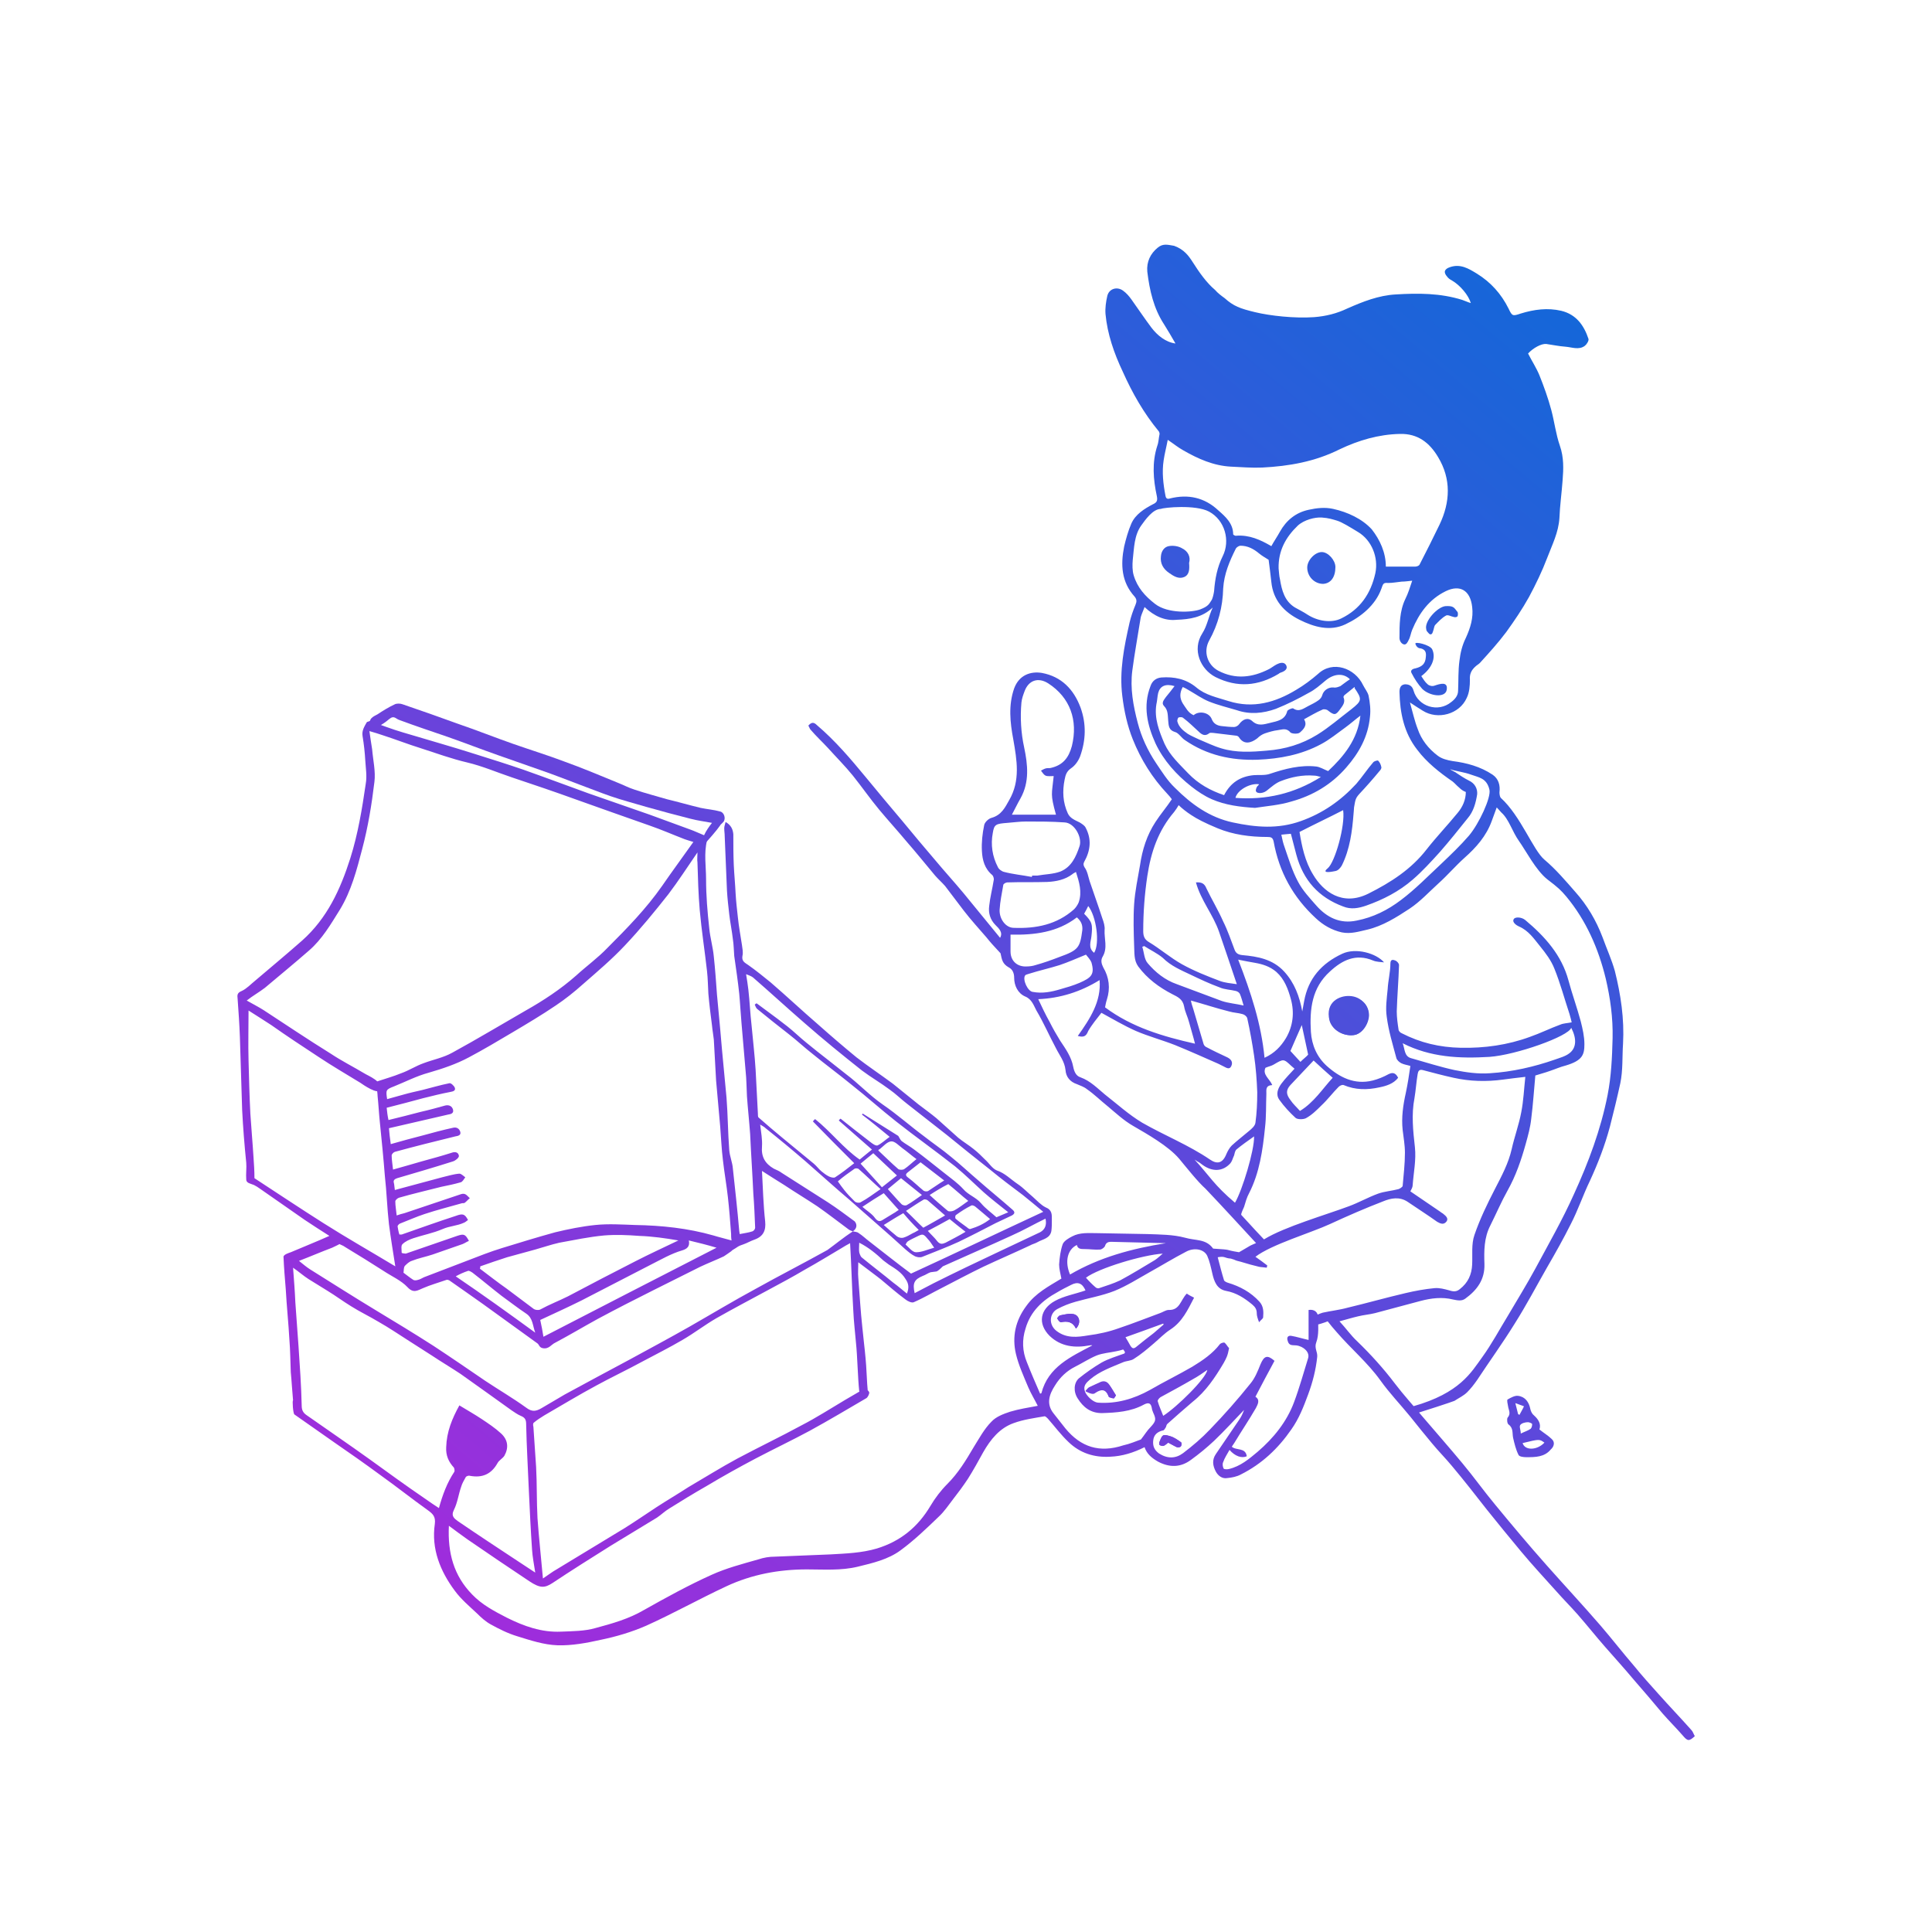 <?xml version="1.0" encoding="utf-8"?>
<!-- Generator: Adobe Illustrator 23.0.2, SVG Export Plug-In . SVG Version: 6.00 Build 0)  -->
<svg version="1.1" id="Calque_1" xmlns="http://www.w3.org/2000/svg" xmlns:xlink="http://www.w3.org/1999/xlink" x="0px" y="0px"
	 viewBox="0 0 425.2 425.2" style="enable-background:new 0 0 425.2 425.2;" xml:space="preserve">
<style type="text/css">
	.st0{fill:url(#SVGID_1_);}
	.st1{fill:url(#SVGID_2_);}
	.st2{fill:url(#SVGID_3_);}
	.st3{fill:url(#SVGID_4_);}
	.st4{fill:url(#SVGID_5_);}
	.st5{fill:url(#SVGID_6_);}
	.st6{fill:url(#SVGID_7_);}
	.st7{fill:url(#SVGID_8_);}
	.st8{fill:url(#SVGID_9_);}
	.st9{fill:url(#SVGID_10_);}
	.st10{fill:url(#SVGID_11_);}
	.st11{fill:url(#SVGID_12_);}
	.st12{fill:url(#SVGID_13_);}
	.st13{fill:url(#SVGID_14_);}
	.st14{fill:url(#SVGID_15_);}
	.st15{fill:url(#SVGID_16_);}
	.st16{fill:url(#SVGID_17_);}
	.st17{fill:#1D1D1B;}
</style>
<linearGradient id="SVGID_1_" gradientUnits="userSpaceOnUse" x1="154.613" y1="393.394" x2="406.613" y2="92.872">
	<stop  offset="0" style="stop-color:#9E2DDC"/>
	<stop  offset="1" style="stop-color:#0D6AD9"/>
</linearGradient>
<path class="st0" d="M298.4,220.2c-1.1,0.1-2.2,0-3.3,0.2c-1.8,0.4-3,2.3-2.4,4.2c0.6,2.1,3,3.5,5.3,3.2c1.7-0.2,3.2-2.3,3.3-4.3
	c0-2-1.3-3.6-3-3.7C298.2,219.9,298.3,220.1,298.4,220.2L298.4,220.2z"/>
<linearGradient id="SVGID_2_" gradientUnits="userSpaceOnUse" x1="24.259" y1="284.086" x2="276.259" y2="-16.436">
	<stop  offset="0" style="stop-color:#9E2DDC"/>
	<stop  offset="1" style="stop-color:#0D6AD9"/>
</linearGradient>
<path class="st1" d="M157.4,182.7c0.6-0.6,1.2-1.2,1.8-1.8c0.6-0.7,0.2-2.1-0.7-2.3c-1.4-0.4-2.9-0.5-4.3-0.8
	c-2.5-0.6-4.9-1.3-7.4-1.9c-2.4-0.7-4.7-1.3-7.1-2.1c-1.3-0.4-2.6-1.1-3.9-1.6c-3.9-1.6-7.7-3.2-11.6-4.6c-3.7-1.4-7.6-2.6-11.3-3.9
	c-4-1.4-8-3-12.1-4.4c-4.1-1.5-8.1-2.9-12.2-4.3c-0.5-0.2-1.3-0.2-1.7,0c-1.3,0.6-2.6,1.4-3.8,2.2c-0.9,0.5-2.1,0.9-1.6,2.5
	c2-0.3,3.6-1.2,5-2.4c0.6-0.5,1-0.6,1.6-0.2c0.2,0.2,0.5,0.3,0.8,0.4c3.5,1.2,7.1,2.4,10.6,3.7c3.7,1.3,7.3,2.7,11,4
	c3.1,1.1,6.3,2.2,9.4,3.3c2.9,1,5.7,2.1,8.6,3.2c2.2,0.8,4.5,1.8,6.7,2.5c2.6,0.9,5.3,1.7,8,2.4c3.2,0.9,6.4,1.8,9.7,2.6
	c1.5,0.4,3.1,0.6,4.7,0.9C156.3,181.4,156.3,182.1,157.4,182.7z"/>
<linearGradient id="SVGID_3_" gradientUnits="userSpaceOnUse" x1="163.42" y1="400.778" x2="415.42" y2="100.256">
	<stop  offset="0" style="stop-color:#9E2DDC"/>
	<stop  offset="1" style="stop-color:#0D6AD9"/>
</linearGradient>
<path class="st2" d="M245.6,307.1c-0.5-0.8-0.9-1.6-1.5-2.4c-0.5-0.7-1.2-0.9-2-0.5c-0.8,0.4-1.6,0.7-2.4,1.1
	c-0.3,0.2-0.5,0.5-0.8,0.8c0.4,0.2,0.8,0.4,1.2,0.5c0.3,0.1,0.7,0.1,0.9-0.1c1.3-0.9,2.3-1,3,0.8c0.1,0.2,0.7,0.3,1.1,0.4
	C245.2,307.8,245.3,307.5,245.6,307.1z"/>
<linearGradient id="SVGID_4_" gradientUnits="userSpaceOnUse" x1="151.363" y1="390.668" x2="403.363" y2="90.147">
	<stop  offset="0" style="stop-color:#9E2DDC"/>
	<stop  offset="1" style="stop-color:#0D6AD9"/>
</linearGradient>
<path class="st3" d="M236.8,292.4c1.2-1.2,0.8-3-0.6-3.2c-0.9-0.1-1.9,0.1-2.9,0.3c-0.3,0.1-0.7,0.6-0.6,0.7
	c0.1,0.3,0.6,0.9,0.8,0.8C234.9,290.7,236.1,290.9,236.8,292.4z"/>
<linearGradient id="SVGID_5_" gradientUnits="userSpaceOnUse" x1="177.691" y1="412.745" x2="429.691" y2="112.223">
	<stop  offset="0" style="stop-color:#9E2DDC"/>
	<stop  offset="1" style="stop-color:#0D6AD9"/>
</linearGradient>
<path class="st4" d="M257.1,317.5c0.6,0.3,1.3,0.7,1.9,1c0.3,0.1,0.8,0,0.9-0.2c0.2-0.2,0.2-0.8,0-0.9c-0.7-0.5-1.5-1-2.3-1.3
	c-1.7-0.5-1.7-0.4-2.4,1.2c-0.1,0.2-0.1,0.7,0,0.7c0.2,0.2,0.6,0.2,0.9,0.2C256.4,318.1,256.7,317.8,257.1,317.5z"/>
<linearGradient id="SVGID_6_" gradientUnits="userSpaceOnUse" x1="136.613" y1="378.3" x2="388.613" y2="77.778">
	<stop  offset="0" style="stop-color:#9E2DDC"/>
	<stop  offset="1" style="stop-color:#0D6AD9"/>
</linearGradient>
<path class="st5" d="M277.2,274.4c-3.8-4.1-7.9-8.6-11.9-12.8c-1.7-1.5-4.3-4.8-5.8-6.6c-2.4-2.8-7-5.4-10.1-7.2
	c-2.1-1.2-3.9-2.9-5.7-4.4c-1.5-1.2-2.9-2.6-4.5-3.7c-0.6-0.5-1.5-0.8-2.2-1.1c-1.5-0.5-2.4-1.6-2.5-3.1c-0.2-1.9-1.3-3.2-2.1-4.8
	c-1.5-2.8-2.7-5.6-4.3-8.3c-0.6-1.1-1-2.5-2.5-3.1c-1.6-0.7-2.4-2.4-2.4-4.1c0-1.1-0.4-1.9-1.2-2.3c-1.4-0.8-1.5-1.7-1.8-3.1
	c-1.6-1.7-2.3-2.5-3.1-3.5c-1.8-2.1-3.3-3.7-5-5.9c-1.4-1.8-2.7-3.6-4.1-5.4c-0.7-0.8-1.5-1.5-2.2-2.3c-2.1-2.5-4.1-5-6.2-7.4
	c-2-2.4-4.1-4.7-6.1-7.1c-2-2.4-3.8-5-5.8-7.5c-1.7-2.1-3.7-4.1-5.5-6.1c-1.2-1.3-2.6-2.6-3.8-4c-0.2-0.2-0.3-0.6-0.5-0.9
	c0.7-0.8,1.2-0.8,1.9-0.1c4,3.4,7.4,7.4,10.7,11.4c2.7,3.3,5.4,6.5,8.1,9.7c2.4,2.9,4.8,5.8,7.3,8.7c2,2.4,4.1,4.7,6.1,7.1
	c2.7,3.3,5.4,6.6,8.1,9.9c0.7-1.2-0.3-2.1-1-2.8c-1.2-1.2-1.6-2.7-1.4-4.2c0.2-1.9,0.7-3.8,1-5.7c0.1-0.3-0.1-0.9-0.3-1.1
	c-1.7-1.4-2.2-3.3-2.3-5.3c-0.1-1.9,0.1-3.8,0.5-5.7c0.1-0.6,0.9-1.4,1.6-1.6c2.2-0.6,3-2.3,3.9-3.9c2.5-4.3,1.7-8.8,0.9-13.4
	c-0.7-3.7-1.1-7.5,0.2-11.2c1.1-3,3.7-3.8,6.1-3.4c4.3,0.8,7,3.6,8.5,7.6c1.3,3.6,1.2,7.2-0.1,10.8c-0.4,1-1.1,2-2,2.6
	c-1,0.7-1.2,1.5-1.4,2.5c-0.5,2.5-0.4,5,0.7,7.4c0.5,1.1,1.6,1.5,2.6,2c0.5,0.3,1.1,0.7,1.3,1.1c1.4,2.6,1.1,5.1-0.3,7.6
	c-0.2,0.4-0.2,0.7,0.1,1.2c0.6,0.8,0.8,2,1.1,3c0.9,2.7,1.9,5.4,2.8,8.2c0.3,0.8,0.6,1.8,0.5,2.6c-0.1,1.9,0.7,3.9-0.4,5.8
	c-0.5,0.8-0.3,1.6,0.1,2.4c1.3,2.2,1.6,4.6,0.8,7.1c-0.2,0.6-0.3,1.2-0.4,1.7c5.9,4.4,12.7,6.4,19.8,8c-0.4-1.6-0.9-3.2-1.3-4.7
	c-0.3-1.2-0.9-2.3-1.1-3.5c-0.3-1.6-1.4-2.1-2.6-2.7c-2.9-1.5-5.5-3.4-7.5-6.1c-1-1.4-0.8-3-0.9-4.6c-0.1-3-0.2-6.1,0-9.1
	c0.2-2.9,0.8-5.7,1.3-8.6c0.5-3.4,1.5-6.6,3.4-9.5c1.1-1.7,2.4-3.2,3.6-5c-0.3-0.4-0.6-0.8-1-1.2c-3.3-3.5-5.8-7.5-7.6-12
	c-1.2-3-1.9-6.2-2.3-9.5c-0.7-5.5,0.4-10.9,1.6-16.2c0.3-1.3,0.8-2.7,1.3-3.9c0.3-0.7,0.3-1.2-0.2-1.8c-2.9-3.2-3.1-7-2.3-11
	c0.4-1.7,0.9-3.5,1.6-5.1c0.9-2,2.8-3.2,4.7-4.2c0.9-0.4,1.1-0.8,0.9-1.8c-0.8-3.7-1.1-7.4,0.1-11.1c0.3-0.8,0.3-1.7,0.5-2.6
	c0-0.2-0.1-0.5-0.2-0.6c-3.3-4-5.8-8.4-7.9-13.1c-1.9-4-3.4-8.3-3.8-12.7c-0.1-1.3,0.1-2.7,0.4-4c0.4-1.6,2.2-2.1,3.5-1.1
	c0.7,0.5,1.3,1.2,1.8,1.9c1.5,2.1,2.9,4.2,4.4,6.2c1.3,1.7,3.1,3.2,5.3,3.5c-0.9-1.6-1.7-2.9-2.5-4.2c-2.3-3.5-3.2-7.5-3.7-11.6
	c-0.2-2.2,0.7-4,2.3-5.3c1.2-1,2.3-0.6,3.6-0.4c2.2,0.8,3.2,2.2,4.1,3.6c1.4,2.2,3,4.5,4.9,6.1c0.6,0.7,1.4,1.3,2.1,1.8
	c2,1.8,3.4,2.3,6.7,3.1s8.7,1.4,13,1.1c2.6-0.2,5-0.8,7.3-1.9c3.4-1.5,6.9-2.9,10.7-3.1c4.9-0.3,9.8-0.3,14.6,1.2
	c0.6,0.2,1.2,0.5,1.9,0.7c-0.5-1.7-2.3-3.9-4.2-5c-0.4-0.2-0.8-0.5-1-0.8c-0.9-1-0.6-1.7,0.6-2.1c2.3-0.8,4.1,0.3,5.9,1.4
	c3.1,1.9,5.4,4.5,7,7.7c0.8,1.7,0.9,1.7,2.7,1.1c2.9-0.9,5.9-1.3,8.9-0.6c3.3,0.8,5,3.2,6,6.2c0.1,0.4-0.4,1.2-0.8,1.5
	c-1.3,1-2.9,0.3-4.3,0.2c-1.4-0.1-2.8-0.4-4.2-0.6c-1.1-0.1-2.9,0.9-4,2.1c0.8,1.6,1.8,3.1,2.5,4.8c1,2.5,1.9,5,2.6,7.6
	c0.7,2.6,1,5.3,1.9,7.9c0.9,2.6,0.8,5.1,0.6,7.6c-0.2,2.8-0.6,5.6-0.7,8.3c-0.2,3.2-1.6,5.9-2.7,8.8c-1.1,2.9-2.5,5.8-4,8.6
	c-1.5,2.7-3.2,5.2-5,7.7c-1.8,2.4-3.8,4.6-5.8,6.8c-0.3,0.3-0.7,0.5-1,0.8c-0.9,0.8-1.3,1.7-1.2,2.9c0,1.3-0.1,2.8-0.7,4
	c-1.6,3.6-6.4,4.9-9.7,2.8c-0.8-0.5-1.6-1-2.8-1.8c0.6,2.1,1,4,1.7,5.8c0.8,2.4,2.4,4.4,4.4,5.9c0.9,0.7,2.1,1,3.3,1.2
	c3.1,0.4,6.1,1.2,8.8,3c1.3,0.9,1.7,2.3,1.5,3.9c0,0.4,0.1,1,0.3,1.2c4.4,4,7.1,11.5,9.6,13.6c2.5,2.1,4.7,4.7,6.8,7.1
	c2.6,2.9,4.6,6.3,6,10c0.9,2.5,2,4.9,2.7,7.4c1.3,5.2,2.1,10.5,1.8,16c-0.2,2.9,0,5.8-0.6,8.7c-0.7,3.2-1.5,6.5-2.3,9.6
	c-1.1,4.1-2.6,8-4.4,11.9c-1.5,3.1-2.6,6.4-4.2,9.5c-1.6,3.2-3.4,6.4-5.2,9.5c-2.4,4.2-4.6,8.4-7.2,12.5c-2.6,4.2-5.5,8.2-8.2,12.3
	c-0.7,1-1.4,1.9-2.2,2.7c-0.8,0.8-1.9,1.3-2.8,1.9c-0.4,0.2-7.5,2.5-7.9,2.6c-0.6,0.1-1.5,0.3-1.8,0c-0.6-0.6,0-1.2,0.6-1.4
	c10.3-2.9,12.8-7.5,15.2-10.8c2.1-2.9,3.8-6.1,5.7-9.2c2-3.4,4.1-6.8,6-10.3c2.9-5.4,6-10.8,8.5-16.4c3.2-7,5.9-14.2,7.4-21.8
	c0.8-4.1,1-8.3,1.1-12.5c0.1-4.5-0.5-8.8-1.5-13.1c-1.6-6.6-4.3-12.8-8.7-18.1c-1.2-1.4-1.7-1.9-4.2-3.8c-2.5-2-4.7-6.3-6.2-8.4
	s-2.2-4.8-3.9-6.3c-0.3-0.3-0.6-0.7-1-1.1c-0.4,1-0.7,2-1.1,3c-1.2,3.3-3.4,5.8-6,8.1c-2,1.8-3.7,3.8-5.7,5.6c-2.1,1.9-4,4-6.4,5.6
	c-2.9,1.9-5.9,3.8-9.3,4.6c-1.8,0.4-3.6,1-5.6,0.6c-2.2-0.5-4.1-1.6-5.7-3.1c-5-4.6-8.1-10.2-9.3-16.9c-0.2-0.9-0.6-1-1.4-1
	c-3.8,0-7.5-0.5-10.9-1.9c-2.9-1.2-4.6-2.1-5.8-2.9c-1.1-0.7-2.2-1.6-2.8-2.2c-0.3,0.5-0.6,1-1,1.5c-3.5,4.1-5.1,8.8-5.9,14.1
	c-0.6,4-0.9,8.1-0.9,12.1c0,1,0.2,1.8,1.2,2.4c2.5,1.5,4.8,3.5,7.3,4.9c2.7,1.5,5.5,2.6,8.4,3.7c1.1,0.4,2.3,0.5,3.7,0.7
	c-1.3-3.9-2.6-7.7-3.9-11.5c-1.3-3.8-4-6.9-5.1-10.9c1.3-0.1,1.9,0.3,2.3,1.3c1.2,2.5,2.6,4.8,3.7,7.3c1,2,1.7,4.1,2.5,6.2
	c0.3,0.8,0.8,1.1,1.7,1.2c3.4,0.3,6.7,0.9,9.2,3.6c2.3,2.5,3.4,5.5,4,8.8c0.1-0.7,0.3-1.5,0.4-2.2c0.9-5.1,3.9-8.4,8.4-10.5
	c3-1.4,7.5-0.1,9.2,1.9c-0.8-0.1-1.7-0.1-2.4-0.4c-3.8-1.6-6.8-0.1-9.5,2.4c-4,3.6-4.5,8.3-4.2,13.3c0.2,2.9,1.3,5.5,3.5,7.5
	c2.8,2.5,6.1,4.2,10.1,3.2c1.2-0.3,2.4-0.8,3.5-1.4c1-0.5,1.6-0.2,2.1,0.8c-1,1.3-2.6,1.8-4.1,2.1c-2.7,0.6-5.3,0.6-7.9-0.5
	c-0.3-0.1-0.8,0.1-1.1,0.4c-1.3,1.3-2.4,2.8-3.8,4.1c-1,1-2.1,2.1-3.4,2.8c-0.6,0.3-1.9,0.3-2.3-0.1c-1.3-1.2-2.5-2.5-3.5-3.9
	c-0.9-1.2-0.4-2.5,0.4-3.6c0.9-1.2,1.9-2.2,2.9-3.3c-0.2-0.2-0.5-0.4-0.7-0.6c-1.7-1.6-1.7-1.6-3.9-0.3c-0.5,0.3-1.1,0.4-1.8,0.7
	c-0.7,1.5,0.9,2.4,1.5,3.8c-1.5,0.1-1.3,1-1.3,1.9c-0.1,2.5,0,5-0.3,7.5c-0.5,4.9-1.2,9.9-3.5,14.4c-0.5,0.9-0.8,2-1.1,3
	c-0.1,0.3-0.8,1.6-0.6,1.8c1,1.1,5.2,5.7,6.3,6.7L277.2,274.4z M274.9,274.3c0.4-0.3,2.8-1.2,3.4-1.6c4.4-2.7,13.7-5.4,18.5-7.2
	c2.2-0.8,4.3-2,6.5-2.8c1.4-0.5,3-0.6,4.5-1c0.3-0.1,0.9-0.5,0.9-0.7c0.2-2.4,0.5-4.8,0.5-7.3c0-1.7-0.3-3.3-0.5-5
	c-0.3-2.8,0.1-5.5,0.7-8.2c0.4-1.9,0.7-3.8,1-5.9c-0.6-0.2-1.4-0.3-2-0.6c-0.4-0.2-1-0.7-1.1-1.2c-0.8-3-1.7-5.9-2.1-9
	c-0.3-2,0-4,0.2-6.1c0.1-1.9,0.6-3.8,0.6-5.6c0-1.2,0.8-0.8,1.1-0.7c0.3,0.1,0.8,0.6,0.8,1c-0.1,3.4-0.4,6.8-0.5,10.2
	c0,1.3,0.2,2.7,0.4,4c0,0.3,0.4,0.7,0.7,0.8c4.1,2.1,8.3,3.1,13,3.2c5.2,0.1,10.3-0.6,15.2-2.4c2.3-0.8,4.5-1.9,6.7-2.7
	c0.7-0.3,1.5-0.3,2.5-0.5c-0.1-0.5-0.3-1.2-0.5-1.9c-1.1-3.3-2-6.7-3.3-9.9c-0.7-1.8-1.9-3.4-3.2-5c-1.3-1.6-2.5-3.4-4.6-4.3
	c-0.5-0.2-1.5-0.9-1.2-1.5c0.2-0.7,1.8-0.6,2.6,0.1c4.3,3.6,8,7.7,9.5,13.3c0.8,3,1.9,6,2.7,9c0.4,1.6,0.8,3.3,0.8,5
	c0,2.3-0.4,3.6-4.1,4.7c-1.2,0.3-2.3,0.8-3.5,1.2c-1.1,0.4-2.3,0.7-3.2,1c-0.3,3.2-0.5,6.4-0.9,9.5c-0.2,1.9-0.7,3.7-1.2,5.5
	c-1,3.6-2.2,7.1-4,10.3c-1.4,2.5-2.5,5.1-3.8,7.7c-1.4,2.7-1.4,5.6-1.3,8.5c0.1,3.4-1.6,5.7-4.2,7.6c-0.8,0.6-1.7,0.4-2.7,0.2
	c-2.4-0.6-4.8-0.3-7.1,0.3c-3.4,0.9-6.7,1.8-10.1,2.7c-1.2,0.3-2.5,0.4-3.7,0.7c-1.3,0.3-2.6,0.7-4.1,1.1c1.4,1.5,2.5,3.1,3.9,4.4
	c3,2.9,5.8,6,8.3,9.3c1.9,2.5,4.1,4.9,6.1,7.3c2.9,3.4,5.9,6.8,8.8,10.3c2.5,3,4.7,6.1,7.2,9.1c3.7,4.5,7.4,8.9,11.3,13.3
	c3.9,4.4,7.9,8.7,11.8,13.2c2.5,2.9,4.9,6,7.4,8.9c1.7,2.1,3.5,4.1,5.3,6.1c2.4,2.7,4.9,5.3,7.3,8c0.4,0.4,0.5,0.9,0.8,1.4
	c-1.3,1.2-1.6,1.1-2.7-0.2c-1.4-1.6-3-3.2-4.4-4.8c-2.1-2.5-4.2-5-6.4-7.5c-2-2.4-4.1-4.7-6.2-7.1c-2.1-2.4-4-4.8-6.1-7.2
	c-1.5-1.7-3.1-3.3-4.6-5c-2.6-2.9-5.3-5.8-7.8-8.8c-2.6-3.1-5.1-6.2-7.6-9.3c-2.5-3.2-5-6.4-7.6-9.5c-1.4-1.7-3-3.3-4.4-5
	c-1.6-1.9-3.2-3.9-4.8-5.9c-2.2-2.7-4.6-5.2-6.6-8c-2.8-3.9-6.5-7-9.6-10.6c-0.7-0.8-1.4-1.6-2-2.4c-0.4,0.2-2.6,0.9-2.7,0.8
	c-0.4-0.4-0.8-1-0.8-1.5c0-0.3,2-1.1,2.4-1.2c1.8-0.4,3.7-0.6,5.5-1.1c4.2-1,8.4-2.2,12.7-3.2c2.1-0.5,4.3-0.9,6.4-1.1
	c1.1-0.1,2.2,0.2,3.3,0.5c0.9,0.3,1.6,0.3,2.3-0.3c1.8-1.4,2.6-3.2,2.7-5.4c0.1-2.2-0.2-4.5,0.5-6.5c1.2-3.5,2.8-6.8,4.5-10.1
	c1.5-2.9,3-5.7,3.7-8.8c0.6-2.7,1.6-5.4,2.1-8.1c0.5-2.5,0.6-5.1,0.9-7.8c-1.8,0.2-3.4,0.4-4.9,0.6c-3.7,0.5-7.3,0.4-10.9-0.4
	c-2.3-0.5-4.5-1.1-6.8-1.7c-0.8-0.2-1,0.3-1.1,0.9c-0.3,1.8-0.4,3.5-0.7,5.3c-0.7,3.6-0.3,7.2,0.1,10.8c0.3,2.8-0.3,5.6-0.5,8.4
	c0,0.4-0.3,0.9-0.5,1.3c2.2,1.5,4.4,3,6.6,4.5c0.2,0.2,0.5,0.3,0.7,0.5c0.5,0.4,1.2,1,0.6,1.7c-0.6,0.7-1.3,0.4-2,0
	c-2.1-1.5-4.3-2.9-6.5-4.4c-1.8-1.2-3.7-0.8-5.4-0.1c-3.9,1.5-7.8,3.2-11.7,5c-4.1,1.9-12.9,4.5-16.4,7.2c0.9,0.6,1.8,1.3,2.6,1.9
	c0,0.2-0.1,0.3-0.1,0.5c-0.6-0.1-1.2-0.1-1.7-0.2c-1.3-0.3-2.7-0.7-4-1.1c-1.7-0.4-0.8-0.3-2.2-0.7c-1.5-0.1-1.2-0.6-2.9-0.3
	c0.5,1.9,0.9,3.5,1.4,5.1c0.1,0.2,0.5,0.4,0.8,0.5c2.7,0.8,5.1,2.1,7,4.2c0.9,1,0.9,2.2,0.8,3.4c0,0.3-0.4,0.5-0.9,1.1
	c-0.3-0.8-0.5-1.4-0.5-1.9c0-0.9-0.3-1.4-1-2c-1.7-1.4-3.5-2.6-5.8-3c-2-0.4-2.6-2.1-3-3.9c-0.3-1.3-0.6-2.7-1.1-3.8
	c-0.7-1.5-2.9-1.9-4.7-0.9c-2.7,1.4-5.3,3-8,4.5c-2.5,1.4-5,3-7.7,4.1c-2.8,1.1-5.8,1.6-8.6,2.4c-1.4,0.4-2.7,0.9-4,1.6
	c-1.7,0.9-2,3.4-0.2,4.8c2.2,1.7,4.6,1.4,7,1c2.3-0.3,4.6-0.8,6.8-1.6c3-1,6-2.2,9-3.3c0.6-0.2,1.3-0.7,1.9-0.7
	c2.5,0.1,2.6-2.2,4-3.6c0.4,0.3,1,0.6,1.6,0.9c-1.4,2.7-2.6,5.3-5.2,7c-1.4,0.9-2.5,2.1-3.7,3.1c-1.4,1.2-2.8,2.4-4.4,3.4
	c-0.6,0.4-1.6,0.4-2.3,0.7c-2.6,1.1-5.2,2-7.3,3.8c-0.8,0.7-1.6,1.4-1.1,2.7c0.4,1,1.8,2.3,2.8,2.4c4.1,0.3,7.9-0.8,11.5-2.8
	c3.1-1.8,6.2-3.3,9.3-5.1c2.3-1.4,4.5-2.9,6.1-5c0.2-0.2,0.8-0.4,1-0.3c0.4,0.3,0.6,0.8,1,1.2c-0.3,1.7-0.6,2.2-1.2,3.3
	c-1.9,3.2-3.9,6.2-6.8,8.5c-1.9,1.6-3.8,3.3-5.6,4.9c-0.2,0.2-0.2,0.5-0.3,0.7c-0.2,0.3-0.4,0.7-0.6,0.7c-1.3,0.3-2.1,1-2.2,2.3
	c-0.1,1.1,0.2,2,1.3,2.8c1.9,1.2,3.7,1.1,5.3-0.1c2.1-1.6,4.1-3.3,5.9-5.2c3.1-3.2,6.1-6.6,8.9-10.1c1-1.2,1.6-2.7,2.2-4.2
	c0.8-1.9,1.5-2.2,3.1-0.8c-1.4,2.6-2.8,5.2-4.2,7.9c1.1,0.7,0.5,1.7,0.1,2.5c-1.5,2.6-3.2,5.1-4.7,7.6c-0.2,0.3-0.4,0.6-0.6,0.9
	c1,0.9,3,0.1,3.3,2.1c-1.1,0.5-2.6,0-3.8-1.4c-0.5,0.9-1.1,1.8-1.4,2.7c-0.2,0.4-0.1,1,0.1,1.4c0.1,0.2,0.8,0.2,1.2,0.1
	c2.5-0.6,4.4-2.2,6.3-3.8c3.5-3,6.4-6.6,8-10.9c1.2-3.2,2.1-6.5,3.1-9.7c0.4-1.3-1-2.6-2.6-2.8c-0.7-0.1-1.6,0.2-1.9-1
	c-0.3-0.9,0.2-1.2,0.8-1.1c1.2,0.2,2.4,0.6,3.8,0.9c0-2.1,0-4.3,0-6.6c1.3-0.2,2.1,0.5,2.1,1.7c0,1.8,0.2,3.8-0.4,5.4
	c-0.5,1.3,0.3,2.1,0.2,3.2c-0.3,2.9-1,5.6-2,8.3c-1,2.7-2,5.3-3.7,7.7c-2.9,4.2-6.5,7.6-11.1,9.9c-0.9,0.5-2,0.7-3,0.8
	c-1.1,0.2-2-0.5-2.5-1.4c-0.7-1.3-0.9-2.6,0-3.9c1.7-2.5,3.4-5,5.1-7.5c0.5-0.7,0.8-1.4,1.1-2.2c-2.2,2.3-4.3,4.6-6.6,6.8
	c-1.6,1.5-3.3,2.9-5.1,4.2c-2.3,1.7-4.7,1.7-7.2,0.4c-1.4-0.8-2.5-1.7-3-3.2c-2.4,1.2-4.9,2-7.6,2.1c-3.5,0.2-6.6-0.8-9.1-3.2
	c-1.7-1.6-3.1-3.5-4.6-5.2c-0.2-0.2-0.5-0.5-0.7-0.5c-2.3,0.4-4.6,0.7-6.8,1.5c-3.1,1.1-5.1,3.6-6.7,6.4c-1.1,2-2.2,4-3.4,5.9
	c-1,1.5-2.1,3-3.2,4.4c-1,1.3-2,2.8-3.2,3.9c-2.7,2.6-5.4,5.2-8.4,7.4c-2.7,2-6.1,2.8-9.4,3.6c-3.7,0.9-7.5,0.6-11.2,0.6
	c-6.2,0-12.1,1.1-17.7,3.7c-6,2.8-11.7,6-17.7,8.7c-3.2,1.4-6.6,2.4-10,3.1c-3.1,0.7-6.4,1.3-9.5,1.2c-3-0.1-6-1.1-8.9-2
	c-2-0.6-4-1.6-5.8-2.6c-1.1-0.6-2.1-1.5-3-2.4c-1.7-1.6-3.5-3.1-4.9-5c-3.2-4.3-5.2-9.2-4.4-14.7c0.2-1.6-0.4-2.2-1.5-3
	c-3.5-2.5-6.9-5.2-10.4-7.7c-3.4-2.5-6.8-4.9-10.3-7.3c-3.1-2.2-5.6-3.9-8.7-6.1c-0.3-0.2-0.5-3.1-0.3-3.1c-0.2-2.1-0.3-4.2-0.5-6.2
	c-0.1-2.4-0.1-4.7-0.3-7.1c-0.2-3.7-0.6-7.4-0.8-11.1c-0.2-2.4-0.4-4.8-0.5-7.2c0-0.5,1.3-0.9,1.6-1c2.8-1.2,5.6-2.3,8.5-3.6
	c-1.9-1.2-3.6-2.3-5.4-3.5c-3.3-2.3-6.6-4.6-9.9-6.9c-0.4-0.3-0.9-0.6-1.3-0.8c-0.7-0.3-1.7-0.4-1.7-1.2c-0.1-1.2,0.1-2.6,0-3.7
	c-0.4-3.9-0.7-7.7-0.9-11.6c-0.2-5.4-0.3-10.7-0.5-16.1c-0.1-2.8-0.3-5.6-0.5-8.4c-0.1-0.8-0.1-1.3,0.9-1.7c1.1-0.5,2-1.5,3-2.3
	c3.4-2.9,6.9-5.8,10.3-8.8c5.5-4.9,8.4-11.2,10.6-18.1c1.7-5.4,2.6-10.9,3.4-16.4c0.3-1.7,0-3.4-0.1-5.1c-0.1-1.8-0.3-3.6-0.6-5.4
	c-0.2-1.2,0.4-2.1,0.9-3c0.1-0.2,0.7-0.3,1-0.2c2.3,0.8,4.6,1.7,7,2.4c5.3,1.6,10.7,3.1,16,4.8c3.5,1.1,7,2.2,10.5,3.4
	c4.8,1.7,9.6,3.5,14.3,5.2c4.5,1.6,9,3.1,13.5,4.7c3,1.1,6,2.2,9,3.3c0.6,0.2,1.9,0.8,2.9,1.2c0.6,0.6,0.2,0,0.7,0.6
	c0.1,0.1,0.1,0.4,0,0.6c-0.7,2.8-0.2,5.7-0.2,8.5c0,3.6,0.3,7.2,0.7,10.8c0.2,2.1,0.8,4.1,1,6.2c0.3,2.8,0.5,5.6,0.7,8.4
	c0.2,2.5,0.5,5,0.7,7.5c0.1,1.5,0.3,3.1,0.4,4.6c0.3,3.5,0.7,7.1,1,10.6c0.3,3.8,0.3,7.7,0.6,11.5c0.1,1.4,0.7,2.7,0.8,4.1
	c0.5,4.6,1,9.1,1.4,13.7c0,0.2,0.1,0.5,0.1,0.7c1-0.2,1.9-0.3,2.8-0.6c0.3-0.1,0.6-0.5,0.6-0.8c-0.1-2.5-0.2-5-0.4-7.5
	c-0.2-4.4-0.5-8.7-0.7-13.1c-0.2-2.8-0.5-5.5-0.7-8.3c-0.1-1.9-0.1-3.8-0.3-5.6c-0.3-3.5-0.6-7-0.9-10.5c-0.2-2.2-0.3-4.4-0.5-6.5
	c-0.3-2.8-0.7-5.5-1.1-8.3c-0.1-1.2-0.1-2.5-0.3-3.7c-0.2-1.8-0.6-3.7-0.8-5.5c-0.2-1.7-0.4-3.5-0.5-5.2c-0.2-4-0.3-8-0.5-12
	c0-0.6-0.1-1.1-0.1-1.7c0-0.5,0.2-0.9,0.3-1.4c1.2,0.7,1.6,1.6,1.7,2.7c0,2.3,0,4.5,0.1,6.8c0.1,2.1,0.3,4.1,0.4,6.2
	c0.1,1.8,0.3,3.5,0.5,5.3c0.2,2,0.6,4.1,0.9,6.1c0.1,0.8,0.3,1.6,0.1,2.4c-0.2,1.2,0.6,1.5,1.3,2c1.7,1.2,3.3,2.5,4.9,3.8
	c3.6,3.1,7,6.3,10.6,9.4c2.7,2.4,5.5,4.8,8.3,7.1c2.6,2,5.3,3.8,8,5.8c1.9,1.5,3.8,3.1,5.7,4.6c1.3,1,2.7,2,3.9,3
	c1.6,1.4,3.2,2.9,4.8,4.3c1.1,0.9,2.3,1.6,3.4,2.5c0.9,0.7,1.7,1.5,2.5,2.3c0.9,0.8,1.6,2,2.6,2.4c1.8,0.6,3.1,2,4.6,3
	c1.2,0.8,2.2,1.9,3.3,2.8c0.9,0.8,1.8,1.8,2.8,2.3c1.5,0.6,1.4,1.6,1.4,2.8c0,0.8,0,1.6-0.1,2.4c-0.3,1.7-1.9,1.8-3.1,2.5
	c-0.5,0.3-1.1,0.4-1.6,0.7c-3.4,1.6-6.9,3.1-10.3,4.7c-3.1,1.5-6.1,3.1-9.2,4.7c-2,1-4,2.2-6.1,3.1c-0.4,0.2-1.3-0.2-1.8-0.6
	c-1.9-1.4-3.6-2.9-5.4-4.4c-0.3-0.2-0.6-0.5-0.9-0.7c-1.3-1-2.5-1.9-4.1-3.1c0,1.3-0.1,2.4,0,3.4c0.3,3.7,0.5,7.4,0.9,11
	c0.2,2.2,0.5,4.4,0.7,6.7c0.2,1.8,0.3,5.6,0.5,7.4c0.1,0.6-0.2,1.2-0.8,1c-0.4-0.1-1-0.7-1.1-1.2c-0.3-2.8-0.4-7.7-0.7-10.5
	c-0.2-2.4-0.5-4.8-0.6-7.2c-0.3-4.9-0.4-9.7-0.7-14.8c-0.7,0.4-1.3,0.7-1.9,1.1c-2.7,1.6-5.3,3.2-8,4.7c-2.7,1.6-5.5,3.1-8.3,4.6
	c-3.7,2-7.5,4-11.2,6.1c-2.6,1.5-4.9,3.3-7.5,4.8c-2.9,1.7-5.9,3.2-8.9,4.8c-3.3,1.8-6.7,3.4-10,5.2c-3.9,2.1-7.7,4.4-11.5,6.6
	c-0.8,0.5-1.6,1-2.3,1.6c-0.2,0.1-0.2,0.6-0.1,0.9c0.2,3,0.4,6,0.6,8.9c0.2,3.7,0.1,7.5,0.3,11.2c0.3,4.3,0.8,8.7,1.2,13.3
	c1.2-0.8,2.1-1.5,3-2c5-3,10-6.1,15-9.1c2.4-1.5,4.7-3.1,7-4.6c2.3-1.5,4.7-2.9,7-4.4c3.6-2.1,7.1-4.3,10.8-6.3
	c4.7-2.5,9.5-4.8,14.1-7.3c3.3-1.7,6.4-3.7,9.6-5.6c1.2-0.7,2.4-1.4,3.6-2.1c0.8-0.5,1.4-0.2,1.7,0.4c0.1,0.3-0.3,1.1-0.6,1.3
	c-4.1,2.4-8.3,4.9-12.5,7.2c-3.9,2.1-7.9,4-11.9,6.1c-3.6,1.9-7.2,3.9-10.7,6c-2.8,1.6-5.6,3.3-8.3,5c-1,0.6-1.8,1.4-2.7,2
	c-3.4,2.1-6.8,4.1-10.2,6.2c-4.3,2.7-8.6,5.4-12.8,8.2c-1.7,1.1-2.7,1.2-5.1-0.4c-4.5-3-9.1-6.1-13.6-9.2c-1.3-0.9-2.6-1.9-4.1-3
	c-0.3,6,1.1,11,5.1,15.1c2.2,2.3,4.9,3.7,7.6,5.1c3.8,1.9,7.7,3.3,12,3.1c2.5-0.1,5.2-0.1,7.6-0.8c3.7-1,7.3-2,10.7-4
	c4.8-2.7,9.7-5.4,14.8-7.7c3.3-1.5,6.8-2.4,10.3-3.4c1.2-0.4,2.4-0.6,3.6-0.6c4.1-0.2,8.2-0.3,12.3-0.5c3.4-0.2,6.8-0.3,10.2-1.3
	c5.2-1.6,9-4.7,11.8-9.4c1-1.7,2.3-3.4,3.7-4.8c2.4-2.4,4.1-5.2,5.8-8.1c1.2-1.9,2.3-4,3.9-5.6c1-1.1,2.6-1.7,4.1-2.2
	c2-0.6,4-0.9,6.1-1.3c-0.7-1.4-1.5-2.7-2.1-4.1c-1-2.4-2.1-4.8-2.7-7.3c-0.9-3.8-0.1-7.4,2.3-10.6c2-2.8,4.9-4.3,7.7-6
	c-0.2-1.1-0.5-2.1-0.5-3.1c0.1-1.5,0.3-3.1,0.8-4.5c0.3-0.7,1.3-1.3,2.1-1.7c1.7-0.9,3.6-0.7,5.5-0.7c3.7,0.1,7.3,0.1,11,0.2
	c2.8,0.1,5.7,0.1,8.3,0.8c2.4,0.7,4.6,0.2,6.2,2.4c4.7,0.3,2,0.2,5.7,0.8C273.2,275.3,274.9,274.3,274.9,274.3z M187.7,271
	c-0.3-0.1-0.6-0.2-0.9-0.4c-2.3-1.7-4.6-3.5-6.9-5.1c-2.4-1.6-4.9-3.1-7.3-4.7c-1.6-1-3.2-2-4.9-3.1c0.2,3.8,0.3,7.5,0.7,11.1
	c0.2,2-0.4,3.3-2.3,4c-0.9,0.3-1.7,0.8-2.6,1.1c-0.9,0.3-1,0.4-1.6,0.8c-0.6,0.4-0.6,0.3-1,0.7c-0.6,0.4-1.1,0.8-1.6,1.1
	c-1.7,0.8-3.5,1.5-5.2,2.3c-3.4,1.7-6.8,3.4-10.2,5.1c-4.2,2.1-8.3,4.2-12.4,6.4c-3.1,1.7-6.1,3.5-9.3,5.2c-0.9,0.4-1.4,1.5-2.8,1.2
	c-0.8-0.2-0.7-0.8-1.2-1.1c-4-2.9-7.9-5.7-11.9-8.6c-2.5-1.8-5-3.5-7.4-5.2c-0.2-0.1-0.5-0.2-0.7-0.1c-1.7,0.6-3.5,1.1-5.1,1.8
	c-1.2,0.5-2.1,1.2-3.4-0.2c-1.4-1.5-3.5-2.4-5.3-3.6c-2.8-1.8-5.4-3.4-8.2-5.1c-0.8-0.5-0.4-0.3-1.5-0.8c-0.1,0.1-1.4,0.7-1.6,0.8
	c-2.4,0.9-4.7,1.9-7.3,2.9c1,0.8,1.7,1.4,2.5,1.9c4.8,3,9.5,6,14.3,8.9c4.3,2.6,8.6,5.2,12.8,7.9c3.8,2.5,7.6,5.1,11.4,7.7
	c3,2,6.1,3.8,9,5.9c1.3,1,2.2,0.8,3.4,0.1c1.7-1,3.4-2,5.1-3c4.8-2.6,9.6-5.2,14.3-7.7c4.4-2.4,8.7-4.7,13.1-7.2
	c4.9-2.8,9.7-5.7,14.7-8.4c5.2-2.9,10.5-5.6,15.7-8.5C183.9,273.8,185.7,272.3,187.7,271c0.4,0.1,1,0.1,1.3,0.4
	c0.8,0.5,1.5,1.2,2.3,1.8c3.1,2.4,6.1,4.8,9.2,7.1c9.8-4.5,19.4-9.1,29.1-13.6c-1.7-1.4-3.1-2.6-4.5-3.7c-2.4-1.8-4.8-3.6-7.1-5.5
	c-3.2-2.5-6.4-5.1-9.6-7.7c-2.9-2.3-5.9-4.6-8.8-6.9c-1.3-1-2.5-2.2-3.8-3.1c-2-1.5-4.1-2.7-6.1-4.2c-4.3-3.4-8.6-6.9-12.7-10.5
	c-3.8-3.3-7.5-6.7-11.3-10c-0.4-0.3-1-0.5-1.5-0.7c0.2,1.3,0.4,2.4,0.5,3.4c0.3,2.6,0.4,5.2,0.7,7.8c0.3,3.3,0.7,6.6,0.9,9.9
	c0.2,3.2,0.3,6.4,0.5,9.6c0,0.3,0,0.6,0.1,0.8c1.8,1.6,3.6,3.1,5.4,4.6c2.3,1.9,4.5,3.7,6.8,5.6c0.6,0.5,1.1,1.2,1.7,1.7
	c0.5,0.4,1,0.8,1.6,1.1c0.4,0.2,1.1,0.4,1.4,0.2c1.4-0.9,2.8-2,4.2-3.1c-3.1-3.1-6.1-6.1-9.1-9.2c0.2-0.2,0.3-0.4,0.5-0.5
	c3.5,2.8,6.2,6.4,9.8,8.9c1-0.8,1.8-1.5,2.7-2.2c-2.5-2.2-4.9-4.3-7.3-6.4c0.1-0.1,0.2-0.3,0.4-0.4c2.1,1.7,4.3,3.4,6.5,5.1
	c0.5,0.4,1.2,0.9,1.6,0.8c0.9-0.4,1.7-1.2,2.7-1.9c-2.2-1.8-4.1-3.4-6.1-4.9c0.1-0.1,0.1-0.2,0.2-0.2c2.6,1.6,5.2,3.3,7.8,4.9
	c0.2,0.3,0.4,0.8,0.7,1.1c0.9,0.7,1.9,1.2,2.8,1.9c2.3,1.7,4.5,3.5,6.8,5.3c1.4,1.1,2.8,2.1,4,3.4c1.1,1.3,2.8,1.8,3.9,3.1
	c1,1.2,2.3,2.1,3.4,3.1c0.9-0.4,1.7-0.7,2.6-1.1c-2-1.6-3.7-2.9-5.4-4.4c-2.1-1.9-4.1-3.9-6.3-5.7c-4.3-3.4-8.7-6.5-13-9.9
	c-3.3-2.6-6.4-5.4-9.7-8c-2.8-2.3-5.8-4.5-8.6-6.8c-1.8-1.4-3.5-3-5.3-4.4c-2.3-1.8-4.6-3.6-6.9-5.5c-0.3-0.2-0.4-0.6-0.6-1
	c0.1-0.1,0.3-0.2,0.4-0.3c0.8,0.6,1.5,1.1,2.3,1.7c1.5,1.1,3.1,2.3,4.5,3.4c1.4,1.1,2.7,2.4,4.2,3.6c1.6,1.3,3.2,2.6,4.9,3.9
	c1.3,1,2.5,2,3.8,3c2.8,2.1,5.2,4.7,8.1,6.7c3.2,2.2,6,4.7,9.1,7c1.9,1.5,4,2.9,5.9,4.5c2,1.6,3.9,3.4,5.9,5.1
	c2.5,2.2,5.1,4.3,7.6,6.5c0.6,0.5,0.6,0.9-0.1,1.3c-1.2,0.6-2.4,1.1-3.6,1.7c-2.7,1.4-5.4,2.8-8.1,4.1c-2.6,1.2-5.3,2.2-8,3.3
	c-0.5,0.2-1.1,0.1-1.6-0.1c-0.8-0.4-1.5-1-2.2-1.6c-2.1-1.9-4.2-3.8-6.4-5.7c-1.9-1.7-3.9-3.4-5.8-5.1c-3.3-2.8-6.5-5.7-9.7-8.5
	c-2.9-2.5-5.8-4.9-8.8-7.3c-0.3-0.3-0.7-0.5-1.2-0.8c0.2,1.7,0.5,3.3,0.4,4.8c-0.2,2.3,0.7,3.8,2.6,4.9c0.6,0.3,1.2,0.5,1.7,0.9
	c3.4,2.2,6.8,4.3,10.2,6.5c2,1.3,4,2.8,5.9,4.2C188.7,269.5,188.6,270.4,187.7,271z M54.3,220.2c1.4,0.8,2.6,1.4,3.7,2.1
	c4.9,3.2,9.8,6.5,14.8,9.6c2.4,1.6,5,2.9,7.5,4.4c0.6,0.4,4.2,1.8,3.3,3.6c-0.5,1-3.6-1.1-4.3-1.6c-3.1-1.9-6.2-3.7-9.2-5.7
	c-3.5-2.3-7-4.6-10.4-7c-1.7-1.1-3.4-2.2-5-3.2c0,3.7-0.1,7.4,0,11c0.1,3.9,0.2,7.8,0.4,11.7c0.2,3.2,0.5,6.4,0.7,9.7
	c0.1,1.4,0.2,2.9,0.2,4.5c5.2,3.4,10,6.6,15.2,9.9c5.2,3.3,10.5,6.3,15.8,9.5c-0.5-3.2-1-6.2-1.4-9.3c-0.4-3.5-0.5-7.1-0.9-10.6
	c-0.3-3.9-0.7-7.8-1.1-11.8c-0.2-1.9-0.3-3.9-0.5-5.8c0-0.3-0.1-1.6-0.3-1.6c-1.6-1-1.7-1.1-1.5-1.6c0.1-0.4,1.2,0.1,1.7,0
	c1.8-0.6,3.6-1.1,5.3-1.8c1.7-0.6,3.2-1.6,4.9-2.2c2.1-0.8,4.3-1.2,6.3-2.3c5.5-3,10.8-6.2,16.2-9.3c3.9-2.2,7.7-4.7,11.1-7.7
	c2.3-2.1,4.8-3.9,6.9-6.1c4.3-4.3,8.5-8.6,12-13.6c2.2-3.2,4.5-6.3,6.9-9.7c-0.9-0.3-1.4-0.4-1.9-0.6c-2.6-1-5.1-2.1-7.7-3
	c-5.4-1.9-10.8-3.8-16.1-5.7c-4.7-1.7-9.4-3.3-14.2-4.9c-3.3-1.1-6.5-2.5-9.9-3.3c-3.4-0.8-6.7-2-10.1-3.1c-2.9-0.9-5.7-2-8.5-2.9
	c-0.9-0.3-1.8-0.6-2.9-0.9c0.2,1.5,0.4,2.7,0.6,4c0.2,2.4,0.8,4.9,0.5,7.2c-0.6,5-1.4,9.9-2.7,14.8c-1.2,4.6-2.4,9.2-4.9,13.3
	c-2,3.2-3.9,6.5-6.8,9c-3.2,2.8-6.5,5.5-9.7,8.2C57,218.4,55.7,219.1,54.3,220.2z M153.5,187.6c-2.2,3.2-4.2,6.3-6.4,9.2
	c-3,3.8-6.1,7.6-9.5,11.2c-2.9,3.1-6.1,5.8-9.3,8.6c-1.9,1.7-3.9,3.3-6,4.7c-3.1,2.1-6.3,4-9.5,5.9c-3.2,1.9-6.4,3.8-9.6,5.5
	c-2.8,1.5-5.8,2.5-8.9,3.4c-2.6,0.7-5.1,2-7.6,3c-1.8,0.7-1.8,0.8-1.5,2.8c1.2-0.3,2.4-0.7,3.6-1c1.4-0.4,2.8-0.7,4.1-1
	c2-0.5,4-1.1,6-1.5c0.3-0.1,1,0.5,1.2,1c0.2,0.6-0.3,0.8-0.9,0.9c-2.1,0.4-4.1,0.9-6.1,1.4c-2.6,0.7-5.2,1.4-8,2.1
	c0.1,1,0.2,1.8,0.4,2.7c2.5-0.6,4.8-1.2,7.1-1.8c1.8-0.4,3.6-0.9,5.4-1.4c0.9-0.2,1.5,0.2,1.7,0.9c0.2,0.8-0.4,1-1.1,1.1
	c-4.3,1-8.6,2-13,3c0.1,1.1,0.2,2.2,0.4,3.5c2.4-0.7,4.7-1.3,7-1.9c2.2-0.6,4.4-1.2,6.7-1.7c0.8-0.2,1.4,0.2,1.6,0.9
	c0.2,0.7-0.4,0.9-1.1,1c-4.5,1.1-8.9,2.2-13.3,3.4c-0.3,0.1-0.7,0.5-0.7,0.8c0,1,0.2,2,0.3,3.1c2.2-0.6,4.2-1.2,6.3-1.8
	c2.2-0.6,4.4-1.2,6.6-1.9c0.8-0.3,1.5-0.1,1.6,0.7c0,0.4-0.7,1-1.3,1.2c-4.1,1.3-8.2,2.5-12.3,3.7c-0.6,0.2-0.9,0.5-0.7,1.1
	c0.1,0.4,0.1,0.9,0.2,1.5c0.4-0.1,0.7-0.2,1.1-0.3c3.1-0.8,6.2-1.7,9.3-2.5c1.3-0.3,2.5-0.7,3.8-0.8c0.4,0,0.9,0.5,1.3,0.8
	c-0.3,0.4-0.6,1-1,1.1c-1.4,0.4-2.8,0.7-4.3,1c-3.1,0.8-6.2,1.5-9.3,2.4c-0.3,0.1-0.8,0.5-0.8,0.8c0,1,0.2,2,0.3,3.1
	c0.6-0.2,1.2-0.4,1.7-0.5c4.2-1.4,8.3-2.8,12.5-4.2c1-0.3,1.3,0.4,1.9,0.9c-0.4,0.3-0.7,0.7-1.1,1c-0.1,0.1-0.4,0.1-0.6,0.1
	c-2.8,0.8-5.6,1.5-8.3,2.4c-1.8,0.6-3.6,1.4-5.4,2.1c-0.2,0.1-0.5,0.4-0.5,0.6c0.1,0.6,0.2,1.2,0.4,1.8c0.2,0,0.4,0,0.5,0
	c4-1.4,7.9-2.8,11.9-4.1c1.6-0.6,2-0.4,2.7,0.9c-0.3,0.2-0.6,0.5-0.9,0.6c-1.5,0.7-3.1,0.7-4.7,1.4c-2.1,0.9-4.3,1.3-6.4,2
	c-0.9,0.3-1.8,0.7-2.4,1.3c-0.4,0.3-0.2,1.2-0.2,1.9c0,0.1,0.6,0.2,0.9,0.2c3.8-1.3,7.5-2.6,11.3-3.9c1.5-0.5,1.8-0.4,2.6,1.1
	c-0.5,0.2-0.9,0.5-1.4,0.7c-2.2,0.8-4.4,1.5-6.6,2.3c-1.5,0.5-3.1,0.8-4.6,1.4c-0.6,0.2-1.1,0.7-1.5,1.1c-0.3,0.4-0.2,1-0.3,1.5
	c0.7,0.5,1.4,1.1,2.2,1.6c0.2,0.1,0.6,0.1,0.9,0c0.5-0.1,1-0.4,1.4-0.6c3.1-1.2,6.3-2.4,9.4-3.6c2.6-1,5.1-2,7.7-2.8
	c3.9-1.2,7.8-2.4,11.8-3.5c2.9-0.7,5.9-1.3,8.8-1.6c2.9-0.3,5.9-0.1,8.8,0c5.8,0.1,11.6,0.7,17.2,2.3c1.3,0.4,2.6,0.7,4,1.1
	c-0.1-0.6-0.1-1.1-0.1-1.5c-0.2-2.7-0.4-5.3-0.7-8c-0.3-2.7-0.8-5.5-1.1-8.2c-0.3-2.4-0.4-4.9-0.6-7.4c-0.3-3.4-0.6-6.7-0.9-10.1
	c-0.2-3-0.3-6-0.5-9c-0.1-1-0.3-2-0.4-3.1c-0.3-2.3-0.6-4.7-0.8-7c-0.1-1.6-0.1-3.3-0.3-5c-0.5-4.5-1.2-8.9-1.6-13.4
	c-0.3-3.5-0.4-7-0.5-10.5C153.4,189.2,153.5,188.5,153.5,187.6z M251.9,133.6c-0.4,1.1-0.8,1.8-0.9,2.6c-0.6,3.8-1.3,7.6-1.8,11.4
	c-0.5,3.9,0.2,7.7,1.2,11.5c0.8,3.1,2.2,6.1,4,8.8c1.3,1.9,2.5,3.9,4.2,5.5c3.6,3.6,7.6,6.5,12.7,7.6c5.1,1.1,10,1.5,15-0.3
	c4.8-1.7,8.8-4.5,12.2-8.2c1.3-1.5,2.4-3.2,3.7-4.7c0.2-0.3,1-0.5,1.1-0.4c0.4,0.4,0.6,0.9,0.7,1.4c0.1,0.3-0.2,0.7-0.4,0.9
	c-1.4,1.7-2.9,3.4-4.4,5c-0.9,1-0.9,1.3-1.2,3c0,0.4-0.1,1.1-0.1,1.3c-0.3,3.9-0.8,7.9-2.6,11.5c-0.3,0.5-0.8,1.1-1.4,1.2
	c-0.5,0.1-3.3,0.7-1.7-0.6s3.9-9.4,3.4-12.8c-3.1,1.6-6.3,3.1-9.6,4.8c0.5,3.1,1.2,6.5,3,9.4c2.2,3.7,6.4,7,12.1,4.2
	c5-2.5,9.5-5.4,12.9-9.8c2.2-2.8,4.6-5.3,6.8-8c1.1-1.3,1.8-2.9,1.8-4.6c-0.6-0.2-1.1-0.6-1.5-1c-0.5-0.4-0.9-0.9-1.4-1.3
	c-2.9-2-5.7-4.2-7.8-7c-2.9-3.7-3.8-8.1-3.9-12.7c0-0.8,0.2-1.6,1.2-1.7c0.9,0,1.6,0.3,1.9,1.4c1,3.5,5.4,4.9,8.3,2.5
	c0.8-0.6,1.5-1.4,1.5-2.5c0.1-2.2,0-4.4,0.3-6.6c0.2-1.7,0.6-3.4,1.4-5c1-2.2,1.7-4.4,1.4-6.8c-0.4-3.7-2.7-5-5.8-3.5
	c-3.7,1.8-5.9,4.9-7.4,8.5c-0.3,0.7-0.4,1.6-0.8,2.3c-0.2,0.4-0.5,1.1-1.1,0.9c-0.6-0.2-0.9-0.9-0.9-1.4c0-2.9,0-5.9,1.3-8.6
	c0.6-1.2,1-2.5,1.5-4c-1,0.1-1.6,0.2-2.3,0.2c-1,0.1-2,0.3-3,0.3c-1.1-0.1-1.1,0.2-1.5,1.3c-1.3,3.6-4.5,6.2-7.9,7.8
	c-3.4,1.6-6.9,0.6-10.1-1c-3.4-1.7-5.8-4.3-6.2-8.3c-0.2-1.7-0.4-3.5-0.6-4.9c-0.8-0.5-1.5-0.9-2.1-1.4c-1.2-1-2.5-1.7-4.1-1.7
	c-0.3,0-0.8,0.3-1,0.6c-1.4,2.8-2.6,5.6-2.8,8.8c-0.1,4.1-1.1,7.9-3.1,11.5c-1.3,2.4-0.4,5.3,2,6.6c3.8,2,7.5,1.5,11.1-0.3
	c0.6-0.3,1.2-0.8,1.8-1.1c0.6-0.3,1.5-0.6,2,0.1c0.5,0.8-0.1,1.3-0.8,1.6c-0.3,0.1-0.6,0.2-0.8,0.4c-4.5,2.7-9.1,3.1-13.9,0.7
	c-3.3-1.7-5.2-6-2.9-9.6c1.1-1.7,1.4-3.8,2.3-5.7c0,0,0,0,0,0c-2.3,2.2-5.1,2.6-7.9,2.7C256.4,136.7,254,135.6,251.9,133.6z
	 M101.1,309.3c1.8,1.1,3.4,2,4.9,3c1.5,1,3,2,4.3,3.2c1.5,1.4,1.7,3.1,0.7,4.9c-0.4,0.6-1.2,1-1.5,1.6c-1.4,2.5-3.4,3.3-6.1,2.8
	c-0.3-0.1-0.8,0.1-0.9,0.3c-0.4,0.7-0.8,1.4-1,2.1c-0.6,1.7-0.8,3.5-1.6,5.1c-0.7,1.4,0.1,1.9,0.9,2.5c4.4,3,8.8,5.9,13.2,8.8
	c1.2,0.8,2.3,1.5,3.8,2.5c-0.3-1.9-0.6-3.5-0.7-5c-0.3-4.3-0.5-8.6-0.7-12.9c-0.2-4.9-0.5-9.8-0.6-14.7c0-1-0.2-1.5-1.2-1.9
	c-0.7-0.3-1.4-0.8-2-1.2c-3.8-2.7-7.5-5.4-11.2-8c-2.1-1.4-4.3-2.7-6.4-4.1c-1.7-1.1-3.3-2.1-5-3.2c-2.2-1.4-4.4-2.9-6.7-4.2
	c-2-1.2-4.1-2.2-6-3.4c-1.8-1.1-3.4-2.3-5.2-3.4c-1.4-0.9-2.8-1.7-4.2-2.6c-1.1-0.7-2.1-1.6-3.4-2.5c0.2,2.7,0.4,5.2,0.5,7.6
	c0.2,3.2,0.5,6.5,0.7,9.7c0.3,4.4,0.6,8.7,0.7,13.1c0,0.9,0.3,1.5,1,2c4.7,3.3,9.4,6.5,14,9.8c4,2.9,8,5.8,12.1,8.6
	c1,0.7,2,1.4,3.1,2.1c0.8-2.9,1.8-5.6,3.4-8c0.1-0.2,0-0.7-0.1-0.9c-1.2-1.3-1.8-2.7-1.7-4.5C98.3,315.1,99.5,312.2,101.1,309.3z
	 M305,124.7c2.3,0,4.4,0,6.5,0c0.3,0,0.8-0.2,0.9-0.4c1.5-2.9,3-5.9,4.4-8.8c2.4-5,2.6-10.1-0.3-14.9c-1.9-3.2-4.5-5.2-8.4-5.1
	c-4.7,0.1-9.1,1.4-13.3,3.4c-5.4,2.7-11.1,3.7-17,4c-2.3,0.1-4.6-0.1-6.9-0.2c-3.8-0.2-7.2-1.7-10.5-3.6c-1.1-0.6-2.2-1.5-3.4-2.3
	c-0.3,1.6-0.7,3.1-0.9,4.5c-0.4,2.6-0.1,5.2,0.4,7.8c0.1,0.6,0.4,0.8,1,0.6c4-1,7.6-0.2,10.6,2.6c1.6,1.4,3.3,2.9,3.3,5.3
	c0,0.1,0.5,0.4,0.7,0.3c2.9-0.2,5.3,0.9,7.7,2.3c0.6-1.1,1.3-2.1,1.9-3.2c1.4-2.5,3.5-4.2,6.3-4.8c1.8-0.4,3.6-0.6,5.4-0.2
	c3.2,0.7,6.4,2.2,8.5,4.5C303.7,118.8,305,121.6,305,124.7z M237.2,228c2.7-3.8,5.2-7.6,4.8-12.3c-4.2,2.6-8.7,4-13.5,4.2
	c0.8,1.7,1.6,3.4,2.5,5c0.7,1.4,1.5,2.8,2.3,4.1c1.2,1.8,2.5,3.6,2.9,5.8c0.2,1,0.6,2,1.6,2.3c2.2,0.8,3.7,2.4,5.4,3.8
	c2.7,2.1,5.2,4.4,8.2,6.2c4.9,2.8,10.2,4.9,14.9,8.1c1.6,1.1,2.8,0.8,3.6-1.2c0.3-0.7,0.7-1.4,1.2-1.9c1.2-1.1,2.5-2.1,3.8-3.2
	c0.6-0.5,1.3-1.1,1.4-1.8c0.3-2.2,0.4-4.4,0.4-6.7c-0.1-2.7-0.3-5.4-0.7-8.1c-0.4-2.7-0.9-5.5-1.5-8.2c-0.1-0.4-0.6-0.8-1-0.9
	c-1-0.3-2-0.3-3-0.6c-2.8-0.7-5.5-1.6-8.4-2.4c0.1,0.6,0.3,1.2,0.5,1.8c0.8,2.6,1.5,5.2,2.3,7.8c0.1,0.3,0.4,0.6,0.7,0.7
	c1.5,0.8,3,1.5,4.5,2.2c0.8,0.4,1.3,1,0.9,1.9c-0.4,0.9-1.1,0.4-1.7,0.1c-0.4-0.2-0.8-0.4-1.2-0.6c-3.2-1.4-6.3-2.8-9.5-4.1
	c-2.8-1.1-5.8-1.9-8.6-3.1c-2.7-1.2-5.2-2.7-7.6-4c-1,1.3-2.1,2.6-2.9,4C239,228.2,238.4,228.3,237.2,228z M105.7,278.7
	c0,0.2,0,0.4-0.1,0.5c2,1.5,3.9,3,5.9,4.4c2,1.5,4,3,6,4.5c0.3,0.2,1,0.3,1.4,0.1c2-1.1,4.1-1.9,6.1-2.9c4.9-2.6,9.9-5.2,14.8-7.7
	c3.1-1.6,6.4-3.1,9.5-4.6c-2.9-0.5-5.7-0.9-8.6-1c-2.6-0.2-5.2-0.3-7.7-0.1c-3.3,0.3-6.6,1-9.9,1.6c-1.8,0.4-3.5,1-5.3,1.5
	c-2.1,0.6-4.1,1.1-6.2,1.7C109.7,277.3,107.7,278,105.7,278.7z M266.7,132c0.2-0.4,0.4-1.2,0.5-1.9c0.2-2.7,0.7-5.3,1.9-7.7
	c1.7-3.4,0.5-7.9-3-9.8c-3-1.6-10-0.9-10.6-0.6c-1.8,0-3.5,2.5-4.3,3.6c-1.6,2.2-1.6,5-1.9,7.6c-0.1,1.1-0.1,2.4,0.2,3.4
	c0.8,2.7,2.5,4.6,4.7,6.3c2.8,2.2,8.2,1.9,10,1.2S266.1,132.9,266.7,132z M281.4,125.1c0.1,0.8,0.1,1.6,0.3,2.4
	c0.4,2.4,1,4.8,3.3,6.2c0.9,0.5,1.9,1,2.8,1.6c2.2,1.4,5.2,1.9,7.4,0.8c4.1-2,6.5-5.4,7.5-10c0.7-3.4-0.8-7.2-3.8-9
	c-1.8-1.1-3.6-2.2-4.6-2.5c-1-0.3-1.9-0.6-3.4-0.7s-3.9,0.5-5.3,1.8C283,118.2,281.3,121.2,281.4,125.1z M231.9,170.8
	c-0.6,0-1.3,0.1-1.8-0.1c-0.4-0.2-0.7-0.7-1-1.1c0.4-0.2,0.7-0.4,1.1-0.5c0.4-0.1,0.8,0,1.1-0.1c2.6-0.6,3.9-2.2,4.6-4.8
	c1.4-5.7-0.4-10.7-5.2-13.8c-2.2-1.4-4.3-0.7-5.2,1.7c-0.3,0.8-0.6,1.6-0.7,2.5c-0.3,3.3-0.1,6.7,0.6,9.9c0.8,3.8,1.2,7.6-0.8,11.2
	c-0.7,1.2-1.3,2.5-1.9,3.6c3.2,0,6.4,0,9.7,0C231.1,174.6,231.5,174.9,231.9,170.8z M251.1,316.8c0.8-1,1.3-1.9,2.1-2.7
	c1.2-1.3,1.3-1.7,0.6-3.2c-0.1-0.3-0.3-0.7-0.3-1c-0.2-1.1-0.7-1.3-1.7-0.8c-2.9,1.6-6.1,1.8-9.3,1.9c-2.5,0-4.1-1.3-5.3-3.2
	c-1-1.5-0.9-3.5,0.3-4.5c1.5-1.2,3.2-2.4,4.9-3.4c1.6-0.9,3.4-1.4,5-2c0.1,0,0.1-0.1,0.2-0.3c-0.1-0.2-0.3-0.5-0.4-0.6
	c-0.6,0.2-1.1,0.3-1.6,0.4c-1.4,0.3-2.9,0.4-4.2,0.9c-1.7,0.7-3.2,1.7-4.8,2.5c-1.8,0.9-3.3,2.3-4.4,4.1c-1.3,2-2,4.1-0.3,6.2
	c0.9,1.1,1.7,2.2,2.6,3.3c3.4,4.1,7.5,5.4,12.7,3.7C248.6,317.8,250,317.2,251.1,316.8z M227.1,193c0-0.1,0-0.2,0.1-0.3
	c0.4,0,0.7,0,1.1,0c1.7-0.3,3.5-0.3,5.1-0.9c2.4-1,3.4-3.2,4.2-5.6c0.6-1.9-1.1-5.1-3.3-5.2c-2.8-0.2-5.7-0.2-8.5-0.2
	c-1.4,0-2.7,0.2-4.1,0.3c-2.5,0.2-2.9,0.3-3.2,2.2c-0.5,2.6-0.1,5.2,1.1,7.5c0.2,0.5,0.9,1,1.4,1.1C222.9,192.4,225,192.6,227.1,193
	z M319.2,169.3c-0.1,0.1,1.3,0.7,1.3,0.8c0.9,0.6,1.8,1.2,2.8,1.7c1.3,0.6,1.9,1.8,1.8,3c-0.3,1.9-0.8,3.8-2.1,5.3
	c-2,2.5-4,5-6.1,7.4c-1.9,2.1-3.9,4.3-6,6.1c-3,2.6-6.5,4.4-10.2,5.7c-1.7,0.6-3.4,0.9-5.1,0.2c-5.4-2-8.8-5.8-10.3-11.4
	c-0.4-1.5-0.8-3-1.2-4.6c-0.8,0.1-1.4,0.1-2.1,0.2c0.2,1,0.4,1.9,0.7,2.7c0.9,2.6,1.7,5.3,3,7.7c1,1.9,2.6,3.6,4,5.2
	c2.3,2.6,5.2,4.1,8.9,3.3c3.6-0.7,6.8-2.3,9.7-4.5c3.2-2.4,6-5.3,8.9-8c2.1-2,4.2-4,6.1-6.2c2.2-2.6,4.9-8.4,4.5-10.1
	c-0.6-2.6-2.4-2.7-4-3.3S320.2,169.7,319.2,169.3z M236.8,191.9c-0.3,0.2-0.6,0.3-0.8,0.5c-1.6,1.2-3.5,1.6-5.5,1.7
	c-2.9,0.1-5.9,0-8.8,0.1c-0.3,0-0.9,0.3-0.9,0.6c-0.3,1.8-0.7,3.6-0.8,5.4c-0.1,2.1,1.4,4,3.1,4c4.9,0.2,9.5-0.7,13.3-4.1
	c0.4-0.4,0.8-1,1-1.5C238.2,196.3,237.5,194.1,236.8,191.9z M278.3,232.8c2.2-1,3.6-2.5,4.7-4.3c1.6-2.7,1.9-5.7,1.1-8.6
	c-0.6-2.2-1.4-4.4-3.2-6c-1.4-1.2-3-1.7-4.7-2c-1.1-0.2-2.3-0.4-3.7-0.7C275.3,218.4,277.6,225.4,278.3,232.8z M151.6,273
	c0.3,1.4-0.5,1.9-1.5,2.2c-2.4,0.7-4.6,2-6.8,3.1c-5.1,2.6-10.2,5.3-15.3,7.9c-3,1.5-6.1,2.9-9.1,4.3c0.3,1.3,0.5,2.5,0.7,3.7
	c12.8-6.6,25.4-13.1,38.1-19.6C155.7,274,153.7,273.5,151.6,273z M308.7,229.6c0.5,1.2,0.3,2.9,1.9,3.3c3.2,0.9,6.3,1.9,9.5,2.6
	c2.5,0.5,5.2,0.9,7.8,0.7c4.9-0.3,9.7-1.4,14.3-3c1.1-0.4,2.3-0.7,3.2-1.4c1.6-1.2,1.6-3.3,0.4-5.6c-0.6,1.9-12.2,6-18,6.4
	C321.2,233,314.8,232.7,308.7,229.6z M238.9,284c-0.7-1.6-1.7-2-3.2-1.2c-1,0.5-2,1-3,1.6c-3.3,1.8-5.9,4.2-7,8
	c-0.8,2.5-0.7,5,0.3,7.4c0.9,2.3,1.9,4.6,2.9,6.9c0.1,0,0.2,0,0.3-0.1c1.5-5.8,6.5-8,11.2-10.5c-0.3-0.1-0.4,0-0.6,0
	c-3.2,0.6-6.3,0.3-8.8-2.1c-2.7-2.7-2.1-5.9,1.2-7.7C234.2,285.2,236.6,284.8,238.9,284z M222.4,205.7c0,1.3,0,2.5,0,3.7
	c0,2.2,1.6,3.4,3.5,3.3c0.7,0,1.4-0.1,2-0.3c1.8-0.5,3.5-1.1,5.3-1.8c4.2-1.5,4.5-2.1,5-5.9c0.1-1.2-0.3-2-1.2-2.8
	C232.7,205.2,227.7,205.8,222.4,205.7z M239,210.1c-2.2,0.9-4,1.7-5.8,2.3c-2.2,0.7-4.5,1.2-6.7,1.9c-0.3,0.1-0.8,0.2-0.9,0.4
	c-0.6,0.9,0.6,3.5,1.7,3.6c2.1,0.4,4.1,0,6.1-0.6c1.4-0.4,2.8-0.8,4.2-1.4c2.5-1.1,3.4-1.8,2.6-4.5
	C239.9,211.1,239.3,210.5,239,210.1z M206.2,279.8c-0.4,0.1-0.9,0.1-1.4,0.2c-0.6,0.2-1.1,0.6-1.7,0.8c-1.9,0.8-2.3,1.6-1.8,3.8
	c1.4-0.7,2.8-1.5,4.2-2.2c4.8-2.4,9.6-4.7,14.5-7c3-1.4,5.9-2.8,8.9-4.2c1.1-0.6,1.5-1.6,1.2-3c-2.5,1.2-4.9,2.6-7.4,3.7
	c-5,2.3-10.1,4.5-15.2,6.8C207.1,279.1,206.7,279.5,206.2,279.8z M276,250.1c-1.4,1-2.7,1.9-3.9,2.9c-0.3,0.3-0.4,0.9-0.5,1.3
	c-0.3,0.6-0.4,1.2-0.8,1.7c-1.7,1.9-4,1.9-6.1,0.4c-1.3-1-0.5-0.3-1.8-1.2c3.3,3.6,4.3,5.6,8.9,9.5C273.4,262,276.1,253.1,276,250.1
	z M251.8,208.2c-0.1,0.1-0.3,0.1-0.4,0.2c0.4,1.2,0.4,2.7,1.2,3.6c1.7,2,3.8,3.7,6.4,4.6c3.3,1.2,6.6,2.5,9.9,3.7
	c1.5,0.5,3.1,0.6,4.8,1c-0.3-1-0.5-1.8-0.8-2.5c-0.1-0.3-0.5-0.6-0.9-0.7c-1.2-0.3-2.5-0.3-3.6-0.8c-2.2-0.8-4.3-1.8-6.4-2.8
	c-2.1-1-4.3-1.9-6.1-3.7C254.7,209.8,253.2,209.1,251.8,208.2z M286.1,244.5c3.1-1.9,4.9-4.8,7.2-7.3c-1.5-1.3-2.8-2.5-4.2-3.8
	c-1.7,1.8-3.4,3.6-5.1,5.4c-1,1.1-1,2,0,3.3C284.6,243,285.4,243.7,286.1,244.5z M256.6,273.6c-4-0.1-8.1-0.2-12.1-0.3
	c-0.6,0-1.1,0.2-1.3,0.9c-0.1,0.3-0.6,0.7-1,0.8c-1.2,0.1-2.3-0.1-3.5-0.1c-0.8,0-1.5,0-1.7-0.9c-2.1,1-2.7,3.7-1.5,6.5
	C242,276.7,249.1,274.8,256.6,273.6z M117.8,293.3c-0.6-1.6-0.5-3.2-2-4.2c-1.8-1.2-3.6-2.6-5.4-3.9c-2.2-1.7-4.2-3.4-6.4-5.1
	c-0.3-0.2-0.8-0.5-1-0.4c-0.9,0.3-1.8,0.7-2.7,1.2C106.2,284.9,111.9,289,117.8,293.3z M239,281.2c0.7,0.8,1.4,1.5,2.1,2.1
	c0.2,0.2,0.6,0.3,0.8,0.2c1.5-0.5,3.1-1,4.6-1.7c2.6-1.4,5.2-3,7.7-4.5c0.6-0.4,1.1-0.9,1.7-1.4C251.4,276.2,241.8,279.1,239,281.2z
	 M184.4,260c0.5,0.7,0.9,1.3,1.4,1.9c0.7,0.9,1.5,1.7,2.3,2.5c0.3,0.3,1,0.4,1.3,0.2c1.5-0.8,2.8-1.8,4.4-2.9
	c-1.7-1.5-3.2-3-4.8-4.4c-0.2-0.2-0.7-0.2-0.9-0.1C186.8,258.1,185.4,259.1,184.4,260z M199.6,284.7c0.5-1.3,0.4-2.2-0.3-3.2
	c-0.9-1.5-2.3-2.3-3.7-3.2c-0.4-0.3-0.8-0.6-1.2-0.9c-1.6-1.5-3.3-2.9-5.3-3.9c0,0-0.1,0,0,0c0,0.7-0.1,1.5,0,2.1
	c0.1,0.4,0.3,0.9,0.5,1.1c2.3,1.9,4.7,3.7,7,5.6C197.7,283.1,198.6,283.9,199.6,284.7z M256,311.6c3-1.9,9.5-8.3,9.7-10.1
	c-1,0.7-2,1.4-3.1,2c-2.4,1.4-4.8,2.7-7.2,4c-0.3,0.2-0.7,0.7-0.6,0.9C255.1,309.5,255.6,310.5,256,311.6z M193.3,253.2
	c1.5,1.4,2.9,2.8,4.4,4.1c0.3,0.2,1,0.2,1.3,0c0.9-0.6,1.7-1.4,2.7-2.2c-1.1-0.8-2.1-1.7-3.1-2.4c-0.8-0.6-1.7-1.6-2.5-1.5
	c-0.9,0.1-1.7,1.1-2.6,1.8C193.4,252.9,193.4,253,193.3,253.2z M207.8,259.8c-1.8-1.4-3.5-2.7-5.2-4c-1,0.8-1.9,1.5-2.8,2.2
	c-0.5,0.4-0.6,0.7,0.1,1.2c1.2,0.9,2.2,1.9,3.3,2.8c0.2,0.2,0.8,0.3,1.1,0.1C205.4,261.4,206.5,260.6,207.8,259.8z M204.6,263
	c1.4,1.3,2.7,2.4,4,3.5c0.3,0.2,1,0.1,1.4-0.1c1.1-0.6,2.1-1.4,3.1-2.1c-1.5-1.2-2.9-2.5-4.4-3.7C207.3,261.3,206,262.1,204.6,263z
	 M208,267.5c-1.4-1.2-2.6-2.3-3.8-3.3c-0.2-0.2-0.7-0.3-0.9-0.2c-1.2,0.7-2.4,1.5-3.9,2.5c1.4,1.3,2.6,2.6,3.8,3.7
	C204.9,269.3,206.4,268.4,208,267.5z M189.8,265.6c1,0.9,2.1,1.5,2.8,2.5c0.7,0.9,1.2,0.7,1.8,0.3c0.8-0.5,1.5-0.9,2.3-1.4
	c0.4-0.2,0.7-0.5,1.1-0.7c-1.2-1.3-2.2-2.5-3.3-3.7C193,263.5,191.6,264.4,189.8,265.6z M189.4,256.1c1.6,1.8,3.2,3.5,4.7,5.2
	c1.4-1.1,2.4-1.9,3.3-2.6c-1.8-1.7-3.5-3.3-5.2-4.9C191.3,254.5,190.5,255.2,189.4,256.1z M209,268.3c-1.6,0.9-3.1,1.7-4.8,2.6
	c0.8,0.9,1.5,1.5,2.1,2.3c0.6,0.7,1.1,0.6,1.8,0.3c1.5-0.8,2.9-1.5,4.4-2.4C211.2,270.1,210.1,269.2,209,268.3z M198.3,259.3
	c-1,0.8-1.9,1.6-2.9,2.4c1.1,1.2,2,2.3,3,3.3c0.3,0.3,0.9,0.4,1.2,0.2c1.1-0.6,2.1-1.4,3.3-2.2C201.4,261.8,199.9,260.6,198.3,259.3
	z M217.9,268.3c-1.2-1-2.2-1.9-3.2-2.7c-0.2-0.2-0.7-0.4-0.9-0.3c-1.2,0.6-2.3,1.3-3.4,2.1c-0.2,0.1-0.2,0.7-0.1,0.8
	c0.8,0.7,1.7,1.3,2.5,1.9c0.2,0.2,0.5,0.4,0.7,0.4C215.1,270,216.5,269.4,217.9,268.3z M198.8,267c-1.6,0.9-3,1.8-4.3,2.6
	c0.9,0.8,1.9,1.7,2.9,2.5c0.4,0.3,1,0.4,1.4,0.3c0.7-0.2,1.4-0.6,2.1-1c0.5-0.2,0.9-0.5,1.3-0.7C200.9,269.4,199.8,268.2,198.8,267z
	 M286.5,225.6c-0.7,1.6-1.6,3.6-2.5,5.7c0.6,0.7,1.4,1.5,2.2,2.4c0.7-0.7,1.4-1.2,1.7-1.6C287.4,229.7,286.9,227.4,286.5,225.6z
	 M256.1,291.5c0-0.1-0.1-0.1-0.1-0.2c-2.7,1-5.5,2-8.3,3c0.4,0.7,0.8,1.3,1.1,1.9c0.4,0.6,0.7,0.7,1.3,0.2c1.2-1,2.5-2,3.8-3
	C254.7,292.7,255.4,292.1,256.1,291.5z M205.6,274.6c-0.6-0.9-1-1.5-1.4-1.9c-1-1.2-1.1-1.2-2.5-0.5c-0.6,0.3-1.3,0.6-1.9,1
	c-0.2,0.1-0.5,0.7-0.5,0.7c0.7,0.6,1.5,1.7,2.3,1.7C202.9,275.6,204.1,275,205.6,274.6z M240.8,209.7c1.3-2.1,0.5-8-1.3-10.3
	c-0.3,0.6-0.6,1.2-0.9,1.7c1.8,1.8,1.9,2.4,1.6,5C240.1,207.2,239.4,208.6,240.8,209.7z"/>
<linearGradient id="SVGID_7_" gradientUnits="userSpaceOnUse" x1="24.344" y1="284.157" x2="276.344" y2="-16.364">
	<stop  offset="0" style="stop-color:#9E2DDC"/>
	<stop  offset="1" style="stop-color:#0D6AD9"/>
</linearGradient>
<path class="st6" d="M155,185.8c-1.1-0.7,0.5-3.2,1.7-4.7c-1.6-0.3-3.2-0.5-4.7-0.9c-3.2-0.8-6.5-1.7-9.7-2.6
	c-2.7-0.8-5.4-1.5-8-2.4c-2.3-0.8-4.5-1.7-6.7-2.5c-2.9-1.1-5.7-2.2-8.6-3.2c-3.1-1.1-6.3-2.2-9.4-3.3c-3.7-1.3-7.3-2.7-11-4
	c-3.5-1.2-7.1-2.4-10.6-3.7c-0.3-0.1-0.5-0.2-0.8-0.4c-0.6-0.4-1-0.3-1.6,0.2c-1.4,1.2-3,2.1-5,2.4c-0.5-1.6,0.7-1.9,1.6-2.5
	c1.3-0.8,2.5-1.5,3.8-2.2c0.5-0.2,1.2-0.1,1.7,0c4.1,1.4,8.2,2.8,12.2,4.3c4,1.4,8,3,12.1,4.4c3.8,1.3,7.6,2.5,11.3,3.9
	c3.9,1.5,7.8,3.1,11.6,4.6c1.3,0.5,2.6,1.2,3.9,1.6c2.3,0.8,4.7,1.4,7.1,2.1c2.5,0.7,4.9,1.3,7.4,1.9c1.4,0.3,2.9,0.5,4.3,0.8
	c0.9,0.2,1.3,1.7,0.7,2.3C157.8,182.7,155.6,185.2,155,185.8z"/>
<linearGradient id="SVGID_8_" gradientUnits="userSpaceOnUse" x1="154.42" y1="393.232" x2="406.42" y2="92.71">
	<stop  offset="0" style="stop-color:#9E2DDC"/>
	<stop  offset="1" style="stop-color:#0D6AD9"/>
</linearGradient>
<path class="st7" d="M297,219.2c-2.2-0.1-5.4,1.3-4.4,5.4c0.6,2.1,3,3.5,5.3,3.2c1.7-0.2,3.2-2.3,3.3-4.3
	C301.3,221.5,299.7,219.3,297,219.2z"/>
<linearGradient id="SVGID_9_" gradientUnits="userSpaceOnUse" x1="163.42" y1="400.778" x2="415.42" y2="100.256">
	<stop  offset="0" style="stop-color:#9E2DDC"/>
	<stop  offset="1" style="stop-color:#0D6AD9"/>
</linearGradient>
<path class="st8" d="M245.6,307.1c-0.2,0.3-0.4,0.7-0.5,0.7c-0.4-0.1-1-0.2-1.1-0.4c-0.6-1.8-1.7-1.7-3-0.8
	c-0.2,0.2-0.6,0.2-0.9,0.1c-0.4-0.1-0.8-0.3-1.2-0.5c0.3-0.3,0.5-0.7,0.8-0.8c0.8-0.4,1.6-0.7,2.4-1.1c0.8-0.4,1.5-0.2,2,0.5
	C244.6,305.5,245.1,306.3,245.6,307.1z"/>
<linearGradient id="SVGID_10_" gradientUnits="userSpaceOnUse" x1="151.363" y1="390.668" x2="403.363" y2="90.147">
	<stop  offset="0" style="stop-color:#9E2DDC"/>
	<stop  offset="1" style="stop-color:#0D6AD9"/>
</linearGradient>
<path class="st9" d="M236.8,292.4c-0.7-1.5-1.9-1.7-3.3-1.4c-0.2,0-0.6-0.5-0.8-0.8c-0.1-0.1,0.4-0.7,0.6-0.7c0.9-0.2,2-0.5,2.9-0.3
	C237.6,289.5,238,291.2,236.8,292.4z"/>
<linearGradient id="SVGID_11_" gradientUnits="userSpaceOnUse" x1="177.691" y1="412.745" x2="429.691" y2="112.223">
	<stop  offset="0" style="stop-color:#9E2DDC"/>
	<stop  offset="1" style="stop-color:#0D6AD9"/>
</linearGradient>
<path class="st10" d="M257.1,317.5c-0.4,0.3-0.7,0.6-1,0.7c-0.3,0.1-0.6,0-0.9-0.2c-0.1-0.1-0.1-0.5,0-0.7c0.6-1.6,0.7-1.7,2.4-1.2
	c0.8,0.2,1.6,0.8,2.3,1.3c0.2,0.1,0.1,0.7,0,0.9c-0.1,0.2-0.6,0.3-0.9,0.2C258.3,318.2,257.7,317.8,257.1,317.5z"/>
<linearGradient id="SVGID_12_" gradientUnits="userSpaceOnUse" x1="110.165" y1="356.121" x2="362.164" y2="55.6">
	<stop  offset="0" style="stop-color:#9E2DDC"/>
	<stop  offset="1" style="stop-color:#0D6AD9"/>
</linearGradient>
<path class="st11" d="M276.2,177.8c-3.3-0.2-6.5-0.6-9.5-1.9c-1.6-0.7-3.1-1.7-4.5-2.8c-3.3-2.6-6.1-5.7-7.9-9.5
	c-1.8-4-2.8-8.2-1.1-12.6c0.4-1.2,1.3-1.8,2.4-1.9c2.8-0.2,5.4,0.3,7.7,2.2c2,1.7,4.6,2.2,7.1,3c5.4,1.7,10.3,0.3,14.9-2.5
	c1.7-1,3.3-2.2,4.8-3.5c3.2-3,8.1-1.3,9.9,2.5c0.4,0.8,1,1.5,1.2,2.3c0.3,1.5,0.5,3.1,0.3,4.7c-0.4,4.3-2.4,7.9-5.2,11.1
	c-3.3,3.8-7.4,6.2-12.1,7.5C281.6,177.2,278.8,177.4,276.2,177.8z M258.5,151c-2-0.6-3.2,0-3.6,1.5c-0.2,0.8-0.2,1.7-0.4,2.5
	c-0.5,3.1,0.6,5.9,1.8,8.7c1.2,2.6,3.3,4.5,5.2,6.5c2.2,2.3,4.9,3.8,7.9,4.8c1.4-2.7,3.5-4.1,6.5-4.4c1.2-0.1,2.5,0.1,3.6-0.3
	c3.3-1.1,6.7-2,10.2-1.6c0.8,0.1,1.6,0.6,2.6,1c3.4-3.2,6.5-6.9,7.1-12.2c-1.2,0.9-2.2,1.8-3.3,2.6c-1.8,1.3-3.5,2.7-5.4,3.7
	c-4.3,2.3-9,3.2-13.9,3.4c-5.8,0.2-11.2-1-16-4.3c-0.8-0.5-1.4-1.6-2.2-1.8c-1.4-0.4-1.4-1.4-1.5-2.5c-0.1-1.1,0-2.3-0.9-3.2
	c-0.7-0.7,0-1.4,0.4-2C257.2,152.7,257.8,151.9,258.5,151z M298.1,151.2c-0.7,0.6-1.5,1.2-2.1,1.7c-0.2,0.1-0.4,0.5-0.3,0.6
	c0.4,1-0.1,1.7-0.7,2.5c-1,1.4-1.3,1.5-2.7,0.4c-0.3-0.3-1-0.4-1.3-0.2c-1.4,0.6-2.7,1.4-4,2.1c0.8,1.3-0.1,2.2-0.9,2.9
	c-0.4,0.4-1.8,0.3-2.1,0c-0.9-1.1-1.9-0.6-2.8-0.5c-0.9,0.1-1.9,0.4-2.8,0.7c-0.6,0.2-1.2,0.6-1.7,1.1c-1.3,1-2.9,1.5-4-0.2
	c-0.1-0.2-0.4-0.4-0.7-0.4c-1.6-0.2-3.3-0.4-5-0.6c-0.3,0-0.7-0.1-0.9,0.1c-0.9,0.7-1.6,0.3-2.3-0.4c-1.1-1-2.2-2.1-3.4-3
	c-0.2-0.2-0.7-0.2-1-0.1c-0.2,0.1-0.3,0.6-0.3,0.8c0.3,1.3,1.3,2.1,2.3,2.8c0.8,0.5,1.6,0.8,2.4,1.2c1.7,0.7,3.3,1.5,5,2
	c3.3,1,6.6,0.8,10,0.5c4-0.3,7.7-1.4,11.1-3.5c2.6-1.6,5-3.7,7.5-5.6c2.4-1.9,2.4-2.2,0.7-4.7C298.2,151.3,298.2,151.3,298.1,151.2z
	 M297.1,149.5c-1.4-1.4-3.5-1.3-5.4,0.3c-1.2,1-2.3,2-3.7,2.7c-2.3,1.3-4.7,2.5-7.2,3.5c-2.8,1-5.7,1.3-8.6,0.3
	c-2-0.6-4.1-1.1-6.1-1.9c-1.5-0.6-2.9-1.6-4.3-2.4c-0.5-0.3-1-0.6-1.5-0.8c-0.7,1.3-0.7,2.4,0,3.6c0.7,1,1.2,2.1,2.4,2.6
	c1.1-1,3.4-0.7,4,0.9c0.4,1,1.2,1.4,2.2,1.5c0.9,0.1,1.8,0.2,2.7,0.2c0.4,0,0.9-0.3,1.1-0.6c0.8-1.1,1.9-1.6,2.9-0.7
	c1.3,1.2,2.6,0.7,3.9,0.4c1.6-0.4,3.3-0.6,3.8-2.6c0.1-0.3,1.1-0.7,1.3-0.6c1.3,0.9,2.3,0,3.3-0.5c0.8-0.4,1.6-0.8,2.3-1.3
	c0.4-0.3,0.7-0.7,0.8-1.1c0.3-1.1,1.4-1.8,2.5-1.7c0.5,0.1,1-0.1,1.5-0.3C295.7,150.5,296.3,150,297.1,149.5z M290.7,171
	c-0.7-0.2-1.1-0.3-1.5-0.3c-2.5-0.2-5,0.3-7.3,1.2c-1.1,0.4-2.1,1.3-3.1,2.1c-1,0.8-2.6,0.7-2.4-0.2c0.2-0.9,0.5-0.8,0.7-1.2
	c-2-0.3-4.8,1.3-5.2,3C278.6,176.1,284.8,174.7,290.7,171z"/>
<linearGradient id="SVGID_13_" gradientUnits="userSpaceOnUse" x1="127.337" y1="370.521" x2="379.337" y2="69.999">
	<stop  offset="0" style="stop-color:#9E2DDC"/>
	<stop  offset="1" style="stop-color:#0D6AD9"/>
</linearGradient>
<path class="st12" d="M311.5,141.7c-0.2-0.6,3.2,0.2,3.7,1.2c0.9,1.9-0.1,4.2-2.4,5.9c0.4,0.6,0.8,1.3,1.4,1.8
	c0.3,0.3,1,0.5,1.5,0.3c1.2-0.4,3-1,2.7,0.9c-0.3,1.9-3.8,1.4-5.4-0.2c-0.9-1-1.7-2.2-2.3-3.4c-0.4-0.6,0.1-1,0.8-1.1
	c1.6-0.4,2.2-1.1,2.3-2.5c0.1-0.9,0-1.6-1.1-1.9C312.1,142.7,311.7,142.3,311.5,141.7z"/>
<linearGradient id="SVGID_14_" gradientUnits="userSpaceOnUse" x1="123.563" y1="367.357" x2="375.563" y2="66.835">
	<stop  offset="0" style="stop-color:#9E2DDC"/>
	<stop  offset="1" style="stop-color:#0D6AD9"/>
</linearGradient>
<path class="st13" d="M318.1,133.4c1.8-0.1,1.9,0.3,2.6,1.2c0.2,0.1,0.2,0.7,0.1,1c-0.1,0.2-0.5,0.3-0.8,0.2
	c-0.6-0.1-1.4-0.6-1.8-0.3c-0.9,0.5-1.6,1.3-2.3,2c-0.3,0.3-0.3,0.9-0.5,1.4c-0.1,0.3-0.2,0.7-0.5,0.7c-0.3,0.1-0.5-0.3-0.8-0.6
	c-0.1-0.1-0.2-0.3-0.2-0.5C313.4,136.8,316.3,133.6,318.1,133.4z"/>
<linearGradient id="SVGID_15_" gradientUnits="userSpaceOnUse" x1="82.921" y1="333.277" x2="334.921" y2="32.755">
	<stop  offset="0" style="stop-color:#9E2DDC"/>
	<stop  offset="1" style="stop-color:#0D6AD9"/>
</linearGradient>
<path class="st14" d="M261.7,123.9c0.1,1.3,0.1,2.6-1.1,3.1c-1.2,0.5-2.3-0.2-3.3-0.9c-1.3-0.9-2-2.1-1.8-3.7c0.1-1.1,0.7-2,1.7-2.2
	c1-0.2,2.2,0,3,0.5C261.4,121.3,262.1,122.5,261.7,123.9z"/>
<linearGradient id="SVGID_16_" gradientUnits="userSpaceOnUse" x1="102.519" y1="349.71" x2="354.519" y2="49.188">
	<stop  offset="0" style="stop-color:#9E2DDC"/>
	<stop  offset="1" style="stop-color:#0D6AD9"/>
</linearGradient>
<path class="st15" d="M291.2,128.5c-1.9,0-3.5-1.6-3.5-3.6c0-1.6,1.7-3.4,3.2-3.4c1.4,0,3,1.8,3,3.3
	C293.9,127,292.9,128.4,291.2,128.5z"/>
<linearGradient id="SVGID_17_" gradientUnits="userSpaceOnUse" x1="222.875" y1="449.212" x2="474.875" y2="148.69">
	<stop  offset="0" style="stop-color:#9E2DDC"/>
	<stop  offset="1" style="stop-color:#0D6AD9"/>
</linearGradient>
<path class="st16" d="M341.5,316.7c-0.7-0.7-1.7-1.3-2.7-2.1c0.4-1.2-0.2-2.2-1.2-3.1c-0.4-0.3-0.7-0.9-0.8-1.4
	c-0.3-1.5-1.1-2.7-2.7-2.9c-0.7-0.1-1.6,0.4-2.3,0.8c-0.2,0.1,0,1,0.1,1.5c0.1,0.8,0.7,1.6-0.1,2.5c-0.2,0.3-0.1,1.3,0.2,1.5
	c1.1,0.8,0.8,1.9,1,2.9c0.3,1.3,0.6,2.6,1.2,3.8c0.2,0.4,1.1,0.5,1.7,0.5c2,0,4,0,5.4-1.7C342,318.4,342.3,317.4,341.5,316.7z
	 M334.4,311.4c-0.1-0.1-0.2-0.1-0.3-0.2c-0.2-0.7-0.3-1.3-0.6-2.4c0.8,0.3,1.4,0.5,1.9,0.7C335.1,310.2,334.7,310.8,334.4,311.4z
	 M334.6,313.6c0.3-0.4,1.1-0.6,1.7-0.6c0.3,0,0.9,0.3,0.9,0.4c0,0.4-0.1,0.9-0.4,1.1c-0.6,0.4-1.3,0.6-2.1,1
	C334.7,314.7,334.3,314,334.6,313.6z M335.1,317.6c3.7-0.9,3.7-0.9,4.8-0.1C338.3,319.2,335.6,319.3,335.1,317.6z"/>
</svg>
